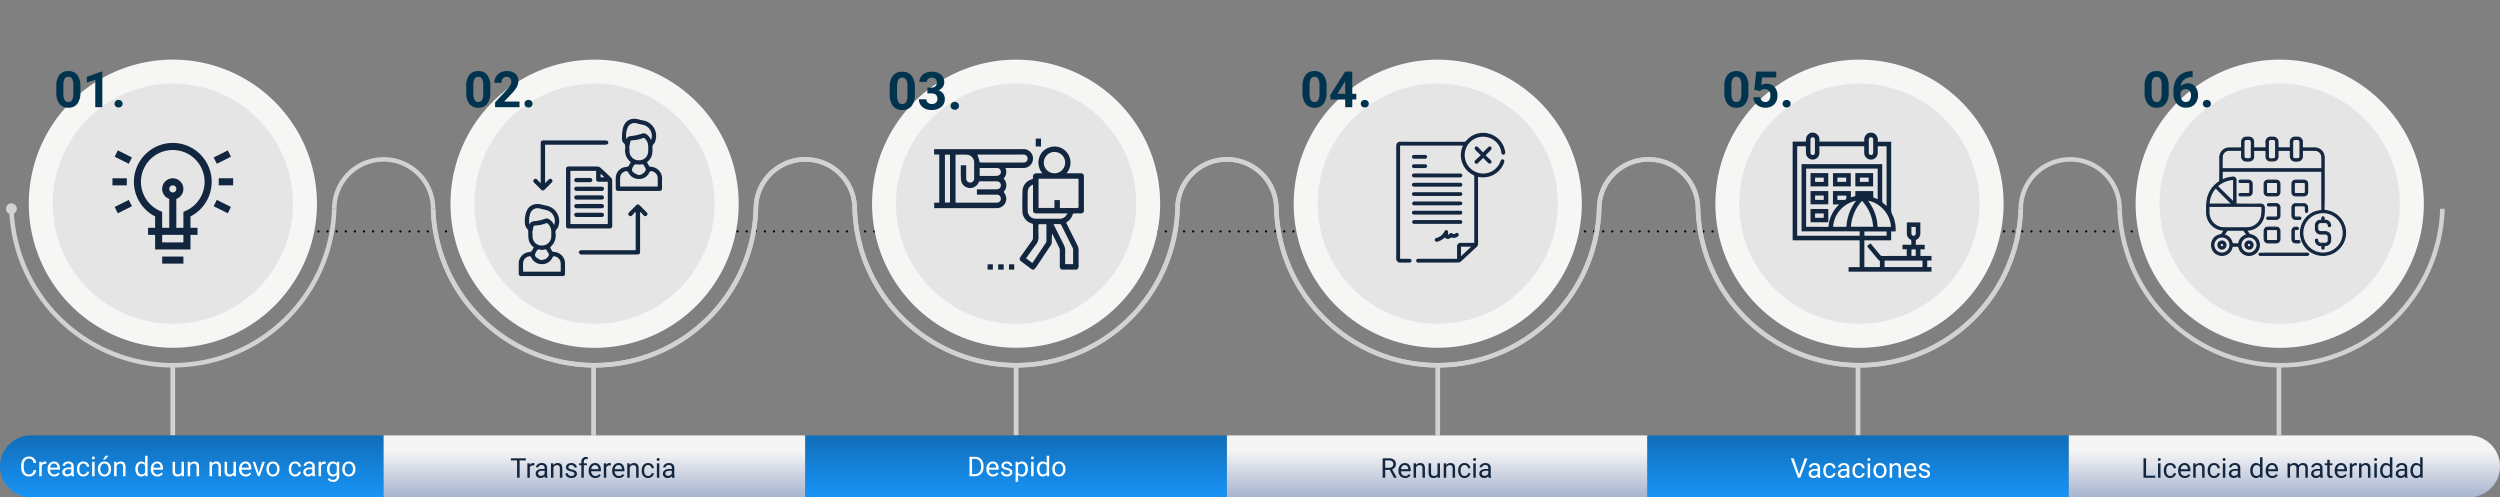 <svg xmlns="http://www.w3.org/2000/svg" xmlns:xlink="http://www.w3.org/1999/xlink" width="1097.456" height="218.312" viewBox="0 0 1097.456 218.312">
  <rect x="0" y="0" width="1097.456" height="218.312" fill="#808080" stroke="none"/>
  <defs>
    <linearGradient id="linear-gradient" x1="0.5" x2="0.5" y2="1" gradientUnits="objectBoundingBox">
      <stop offset="0" stop-color="#116eb9"/>
      <stop offset="1" stop-color="#1894f6"/>
    </linearGradient>
    <linearGradient id="linear-gradient-2" x1="0.5" x2="0.5" y2="1" gradientUnits="objectBoundingBox">
      <stop offset="0" stop-color="#f5f5f5"/>
      <stop offset="0.25" stop-color="#f5f5f5"/>
      <stop offset="1" stop-color="#a7b3cf"/>
    </linearGradient>
  </defs>
  <g id="Grupo_156381" data-name="Grupo 156381" transform="translate(-251.272 -844.744)">
    <path id="Trazado_196737" data-name="Trazado 196737" d="M0,0H808.751" transform="translate(383.055 946.327)" fill="none" stroke="#000" stroke-linecap="round" stroke-width="1" stroke-dasharray="0 4"/>
    <path id="Trazado_196738" data-name="Trazado 196738" d="M0,0H31.664V2.054H0Z" transform="translate(510.806 1035.885) rotate(-90)" fill="#d2d2d2"/>
    <path id="Trazado_196739" data-name="Trazado 196739" d="M0,0H31.664V2.054H0Z" transform="translate(881.393 1035.885) rotate(-90)" fill="#d2d2d2"/>
    <path id="Trazado_195627" data-name="Trazado 195627" d="M178.471-249.311a69.9,69.9,0,0,1-69.856,67.681A69.9,69.9,0,0,1,38.76-249.311h-2a71.9,71.9,0,0,0,71.855,69.681,71.9,71.9,0,0,0,71.856-69.681Z" transform="translate(218.53 1185.713)" fill="#d2d2d2"/>
    <path id="Trazado_195628" data-name="Trazado 195628" d="M314.707-249.311a69.9,69.9,0,0,1-69.855,67.681A69.9,69.9,0,0,1,175-249.311h-2a71.9,71.9,0,0,0,71.855,69.681,71.9,71.9,0,0,0,71.855-69.681Z" transform="translate(267.384 1185.713)" fill="#d2d2d2"/>
    <path id="Trazado_195629" data-name="Trazado 195629" d="M450.946-249.311a69.9,69.9,0,0,1-69.855,67.681,69.9,69.9,0,0,1-69.856-67.681h-2a71.9,71.9,0,0,0,71.856,69.681,71.9,71.9,0,0,0,71.855-69.681Z" transform="translate(316.237 1185.713)" fill="#d2d2d2"/>
    <path id="Trazado_195630" data-name="Trazado 195630" d="M587.184-249.311a69.9,69.9,0,0,1-69.856,67.681,69.9,69.9,0,0,1-69.855-67.681h-2a71.9,71.9,0,0,0,71.855,69.681,71.9,71.9,0,0,0,71.855-69.681Z" transform="translate(365.092 1185.713)" fill="#d2d2d2"/>
    <path id="Trazado_195631" data-name="Trazado 195631" d="M723.421-249.311a69.9,69.9,0,0,1-69.855,67.681,69.9,69.9,0,0,1-69.856-67.681h-2a71.9,71.9,0,0,0,71.856,69.681,71.9,71.9,0,0,0,71.855-69.681Z" transform="translate(413.945 1185.713)" fill="#d2d2d2"/>
    <path id="Trazado_195632" data-name="Trazado 195632" d="M143.065-243.324a20.69,20.69,0,0,1,20.69-20.69,20.691,20.691,0,0,1,20.691,20.69h1.992a22.682,22.682,0,0,0-22.683-22.682,22.682,22.682,0,0,0-22.683,22.682Z" transform="translate(255.936 1179.727)" fill="#d2d2d2"/>
    <path id="Trazado_195633" data-name="Trazado 195633" d="M279.3-243.324a20.691,20.691,0,0,1,20.691-20.69,20.69,20.69,0,0,1,20.69,20.69h1.993a22.682,22.682,0,0,0-22.683-22.682,22.682,22.682,0,0,0-22.683,22.682Z" transform="translate(304.789 1179.727)" fill="#d2d2d2"/>
    <path id="Trazado_195634" data-name="Trazado 195634" d="M415.54-243.324a20.69,20.69,0,0,1,20.69-20.69,20.691,20.691,0,0,1,20.691,20.69h1.992a22.682,22.682,0,0,0-22.683-22.682,22.682,22.682,0,0,0-22.683,22.682Z" transform="translate(353.644 1179.727)" fill="#d2d2d2"/>
    <path id="Trazado_195635" data-name="Trazado 195635" d="M551.777-243.324a20.691,20.691,0,0,1,20.691-20.69,20.69,20.69,0,0,1,20.69,20.69h1.993a22.682,22.682,0,0,0-22.683-22.682,22.682,22.682,0,0,0-22.683,22.682Z" transform="translate(402.497 1179.727)" fill="#d2d2d2"/>
    <path id="Trazado_195636" data-name="Trazado 195636" d="M314.71-249.311a69.9,69.9,0,0,1-69.856,67.681A69.9,69.9,0,0,1,175-249.311h-2a71.9,71.9,0,0,0,71.855,69.681,71.9,71.9,0,0,0,71.856-69.681Z" transform="translate(267.385 1185.713)" fill="#d2d2d2"/>
    <path id="Trazado_195637" data-name="Trazado 195637" d="M450.947-249.311a69.9,69.9,0,0,1-69.855,67.681,69.9,69.9,0,0,1-69.856-67.681h-2a71.9,71.9,0,0,0,71.856,69.681,71.9,71.9,0,0,0,71.855-69.681Z" transform="translate(316.238 1185.713)" fill="#d2d2d2"/>
    <path id="Trazado_195638" data-name="Trazado 195638" d="M587.185-249.311a69.9,69.9,0,0,1-69.856,67.681,69.9,69.9,0,0,1-69.855-67.681h-2a71.9,71.9,0,0,0,71.855,69.681,71.9,71.9,0,0,0,71.856-69.681Z" transform="translate(365.092 1185.713)" fill="#d2d2d2"/>
    <path id="Trazado_195639" data-name="Trazado 195639" d="M723.422-249.311a69.9,69.9,0,0,1-69.855,67.681,69.9,69.9,0,0,1-69.856-67.681h-2a71.9,71.9,0,0,0,71.856,69.681,71.9,71.9,0,0,0,71.855-69.681Z" transform="translate(413.945 1185.713)" fill="#d2d2d2"/>
    <path id="Trazado_195640" data-name="Trazado 195640" d="M859.66-249.311A69.9,69.9,0,0,1,789.8-181.63a69.9,69.9,0,0,1-69.855-67.681h-2A71.9,71.9,0,0,0,789.8-179.63a71.9,71.9,0,0,0,71.856-69.681Z" transform="translate(462.799 1185.713)" fill="#d2d2d2"/>
    <path id="Trazado_195641" data-name="Trazado 195641" d="M279.3-243.324a20.69,20.69,0,0,1,20.69-20.69,20.69,20.69,0,0,1,20.69,20.69h1.993a22.682,22.682,0,0,0-22.683-22.682,22.682,22.682,0,0,0-22.683,22.682Z" transform="translate(304.79 1179.727)" fill="#d2d2d2"/>
    <path id="Trazado_195642" data-name="Trazado 195642" d="M415.541-243.324a20.691,20.691,0,0,1,20.691-20.69,20.69,20.69,0,0,1,20.69,20.69h1.992a22.682,22.682,0,0,0-22.682-22.682,22.682,22.682,0,0,0-22.683,22.682Z" transform="translate(353.644 1179.727)" fill="#d2d2d2"/>
    <path id="Trazado_195643" data-name="Trazado 195643" d="M551.779-243.324a20.69,20.69,0,0,1,20.69-20.69,20.691,20.691,0,0,1,20.691,20.69h1.992a22.682,22.682,0,0,0-22.683-22.682,22.682,22.682,0,0,0-22.683,22.682Z" transform="translate(402.497 1179.727)" fill="#d2d2d2"/>
    <path id="Trazado_195644" data-name="Trazado 195644" d="M688.016-243.324a20.691,20.691,0,0,1,20.691-20.69,20.69,20.69,0,0,1,20.69,20.69h1.992a22.681,22.681,0,0,0-22.682-22.682,22.682,22.682,0,0,0-22.683,22.682Z" transform="translate(451.351 1179.727)" fill="#d2d2d2"/>
    <path id="Trazado_196740" data-name="Trazado 196740" d="M0,0H31.664V2.054H0Z" transform="translate(326.097 1035.885) rotate(-90)" fill="#d2d2d2"/>
    <path id="Trazado_196741" data-name="Trazado 196741" d="M0,0H31.664V2.054H0Z" transform="translate(696.301 1035.885) rotate(-90)" fill="#d2d2d2"/>
    <path id="Trazado_196742" data-name="Trazado 196742" d="M2.387,0A2.387,2.387,0,1,1,0,2.387,2.387,2.387,0,0,1,2.387,0Z" transform="translate(253.887 934.017)" fill="#d2d2d2"/>
    <path id="Trazado_196743" data-name="Trazado 196743" d="M2.387,0A2.387,2.387,0,1,1,0,2.387,2.387,2.387,0,0,1,2.387,0Z" transform="translate(1124.9 934.017)" fill="#d2d2d2"/>
    <path id="Trazado_196748" data-name="Trazado 196748" d="M63.235,0A63.235,63.235,0,1,1,0,63.235,63.235,63.235,0,0,1,63.235,0Z" transform="matrix(0.162, -0.987, 0.987, 0.162, 254.504, 986.33)" fill="#f6f6f4"/>
    <path id="Trazado_196749" data-name="Trazado 196749" d="M52.724,0A52.724,52.724,0,1,1,0,52.724,52.724,52.724,0,0,1,52.724,0Z" transform="translate(252.583 934.172) rotate(-45)" fill="#e5e5e5"/>
    <g id="Grupo_155274" data-name="Grupo 155274" transform="translate(300.635 907.49)">
      <path id="Trazado_195645" data-name="Trazado 195645" d="M110.43-265.41l-6.209,3.1-1.388-2.777,6.209-3.1Z" transform="translate(-58.411 271.454)" fill="#12263f"/>
      <path id="Trazado_195646" data-name="Trazado 195646" d="M109.042-246.31l-6.209-3.1,1.388-2.777,6.207,3.1Z" transform="translate(-58.411 277.19)" fill="#12263f"/>
      <path id="Trazado_195647" data-name="Trazado 195647" d="M104.486-259.167H110.8v3.1h-6.312Z" transform="translate(-57.818 274.689)" fill="#12263f"/>
      <path id="Trazado_195648" data-name="Trazado 195648" d="M72.232-268.186l6.207,3.1-1.388,2.776-6.207-3.1Z" transform="translate(-69.882 271.455)" fill="#12263f"/>
      <path id="Trazado_195649" data-name="Trazado 195649" d="M72.231-246.311l-1.388-2.777,6.209-3.1,1.388,2.777Z" transform="translate(-69.882 277.19)" fill="#12263f"/>
      <path id="Trazado_195650" data-name="Trazado 195650" d="M70.136-259.167h6.312v3.1H70.136Z" transform="translate(-70.136 274.689)" fill="#12263f"/>
      <path id="Trazado_195651" data-name="Trazado 195651" d="M86.206-233.881h9.313v3.1H86.206Z" transform="translate(-64.373 283.756)" fill="#12263f"/>
      <path id="Trazado_195652" data-name="Trazado 195652" d="M111.214-253.519A17.094,17.094,0,0,0,94.14-270.592a17.093,17.093,0,0,0-17.073,17.073,17.079,17.079,0,0,0,9.313,15.186v4.991h-3.1v3.1h3.1v6.415H101.9v-6.415h3.1v-3.1h-3.1v-4.991A17.081,17.081,0,0,0,111.214-253.519ZM98.8-226.925H89.483v-3.311H98.8Zm-6.209-23.489a1.554,1.554,0,0,1,1.553-1.551,1.553,1.553,0,0,1,1.552,1.551,1.554,1.554,0,0,1-1.552,1.553A1.555,1.555,0,0,1,92.588-250.414Zm3.1,17.073v-12.684a4.665,4.665,0,0,0,3.1-4.39,4.661,4.661,0,0,0-4.656-4.656,4.662,4.662,0,0,0-4.657,4.656,4.666,4.666,0,0,0,3.1,4.39v12.684h-3.1v-6.986l-.928-.408a13.981,13.981,0,0,1-8.384-12.784A13.985,13.985,0,0,1,94.14-267.488a13.986,13.986,0,0,1,13.969,13.969,13.983,13.983,0,0,1-8.384,12.784l-.929.408v6.986Z" transform="translate(-67.651 270.592)" fill="#12263f"/>
    </g>
    <path id="Trazado_196750" data-name="Trazado 196750" d="M11.591-6.467A7.923,7.923,0,0,1,10.248-1.5,4.687,4.687,0,0,1,6.316.215a4.72,4.72,0,0,1-3.91-1.687A7.691,7.691,0,0,1,1.021-6.306V-9.185a7.819,7.819,0,0,1,1.359-4.974,4.722,4.722,0,0,1,3.916-1.7,4.726,4.726,0,0,1,3.91,1.681,7.668,7.668,0,0,1,1.386,4.829Zm-3.1-3.165a5.727,5.727,0,0,0-.532-2.833,1.8,1.8,0,0,0-1.66-.887,1.765,1.765,0,0,0-1.617.844,5.36,5.36,0,0,0-.553,2.64v3.806a6.012,6.012,0,0,0,.521,2.844,1.773,1.773,0,0,0,1.67.93A1.743,1.743,0,0,0,7.96-3.181a5.868,5.868,0,0,0,.526-2.731ZM21.227,0h-3.1V-11.983l-3.706,1.144v-2.5l6.478-2.32h.333ZM26.6-1.525a1.563,1.563,0,0,1,.5-1.2,1.772,1.772,0,0,1,1.251-.462,1.787,1.787,0,0,1,1.262.462,1.563,1.563,0,0,1,.5,1.2,1.542,1.542,0,0,1-.494,1.187,1.794,1.794,0,0,1-1.268.457,1.78,1.78,0,0,1-1.257-.457A1.542,1.542,0,0,1,26.6-1.525Z" transform="translate(274.971 891.807)" fill="#00334e"/>
    <path id="Trazado_196762" data-name="Trazado 196762" d="M63.235,0A63.235,63.235,0,1,1,0,63.235,63.235,63.235,0,0,1,63.235,0Z" transform="matrix(0.163, -0.987, 0.987, 0.163, 439.565, 986.288)" fill="#f6f6f4"/>
    <path id="Trazado_196763" data-name="Trazado 196763" d="M52.724,0A52.724,52.724,0,1,1,0,52.724,52.724,52.724,0,0,1,52.724,0Z" transform="translate(448.654 973.119) rotate(-76.489)" fill="#e5e5e5"/>
    <path id="Trazado_196751" data-name="Trazado 196751" d="M11.591-6.467A7.923,7.923,0,0,1,10.248-1.5,4.687,4.687,0,0,1,6.316.215a4.72,4.72,0,0,1-3.91-1.687A7.691,7.691,0,0,1,1.021-6.306V-9.185a7.819,7.819,0,0,1,1.359-4.974,4.722,4.722,0,0,1,3.916-1.7,4.726,4.726,0,0,1,3.91,1.681,7.668,7.668,0,0,1,1.386,4.829Zm-3.1-3.165a5.727,5.727,0,0,0-.532-2.833,1.8,1.8,0,0,0-1.66-.887,1.765,1.765,0,0,0-1.617.844,5.36,5.36,0,0,0-.553,2.64v3.806a6.012,6.012,0,0,0,.521,2.844,1.773,1.773,0,0,0,1.67.93A1.743,1.743,0,0,0,7.96-3.181a5.868,5.868,0,0,0,.526-2.731ZM24.406,0H13.686V-2.127l5.06-5.393a12.482,12.482,0,0,0,1.542-1.987,3.193,3.193,0,0,0,.5-1.611,2.389,2.389,0,0,0-.526-1.638,1.9,1.9,0,0,0-1.5-.6,2.049,2.049,0,0,0-1.66.725,2.872,2.872,0,0,0-.607,1.907H13.374a5.128,5.128,0,0,1,.682-2.61,4.808,4.808,0,0,1,1.928-1.853,5.861,5.861,0,0,1,2.825-.671,5.549,5.549,0,0,1,3.754,1.16A4.1,4.1,0,0,1,23.9-11.419a5.259,5.259,0,0,1-.6,2.363,13.133,13.133,0,0,1-2.062,2.8L17.682-2.5h6.725ZM26.6-1.525a1.563,1.563,0,0,1,.5-1.2,1.772,1.772,0,0,1,1.251-.462,1.787,1.787,0,0,1,1.262.462,1.563,1.563,0,0,1,.5,1.2,1.542,1.542,0,0,1-.494,1.187,1.794,1.794,0,0,1-1.268.457,1.78,1.78,0,0,1-1.257-.457A1.542,1.542,0,0,1,26.6-1.525Z" transform="translate(454.922 891.807)" fill="#00334e"/>
    <g id="Grupo_155309" data-name="Grupo 155309" transform="translate(478.976 896.892)">
      <path id="Trazado_195678" data-name="Trazado 195678" d="M-487.559,533.241a5.734,5.734,0,0,1-2.307-3.594,19.683,19.683,0,0,1-.124-3.133,2.106,2.106,0,0,0-.609-1.555,4.293,4.293,0,0,1-.881-2.267,11.564,11.564,0,0,1,.773-5.394c.92-2.421,3.513-3.585,6.313-2.9.81.2,1.622.4,2.441.557a6.9,6.9,0,0,1,5.2,8.88,2.635,2.635,0,0,1-.589,1.178,2.376,2.376,0,0,0-.666,2.2,6.79,6.79,0,0,1-.792,4.1c-.45.695-1.029,1.306-1.608,2.028.272.475.566,1.054.928,1.587a.927.927,0,0,0,.626.318,5.059,5.059,0,0,1,4.987,5.362c0,1.363.01,2.725,0,4.088-.009.853-.28,1.13-1.14,1.132q-9,.012-18,0c-.874,0-1.17-.318-1.176-1.2q-.016-2.083,0-4.167a5,5,0,0,1,4.527-5.143,1.641,1.641,0,0,0,1.524-1.048C-488,533.944-487.785,533.639-487.559,533.241Zm11.8,10.667c0-1.257.025-2.457-.006-3.655a3.17,3.17,0,0,0-2.725-3.084.684.684,0,0,0-.849.453,4.944,4.944,0,0,1-4.695,2.978,4.936,4.936,0,0,1-4.679-3,.677.677,0,0,0-.859-.425,3.093,3.093,0,0,0-2.663,2.631c-.131,1.341-.028,2.705-.028,4.1Zm-12.527-16.978.168.033c0,.5-.014,1,0,1.492a3.968,3.968,0,0,0,4.17,3.962,4.021,4.021,0,0,0,4.048-4.028c.012-.759.025-1.519,0-2.277a5.026,5.026,0,0,0-1.54-3.313.839.839,0,0,0-.739-.167,14.664,14.664,0,0,1-4.888,1.013.813.813,0,0,0-.623.423C-487.929,525.01-488.091,525.974-488.281,526.931Zm9.6-3.468a4.927,4.927,0,0,0-3.473-6.615q-1.289-.305-2.576-.612a3.413,3.413,0,0,0-4.547,2.735,8.585,8.585,0,0,0-.167,4.212c.468-1.26,1.424-1.391,2.587-1.5a20.11,20.11,0,0,0,4.234-.985,1.861,1.861,0,0,1,1.548.047A5.471,5.471,0,0,1-478.685,523.463Zm-5.487,15.455.1-.211a3.546,3.546,0,0,0,.47,0,3.311,3.311,0,0,0,2.531-1.765c.476-.831-.33-1.27-.539-1.89-.008-.024-.03-.044-.038-.068a1.042,1.042,0,0,0-1.5-.73,2.447,2.447,0,0,1-1.4.022c-1.158-.376-1.66.188-2.12,1.137-.535,1.1-.567,1.665.4,2.418A12.579,12.579,0,0,0-484.172,538.918Z" transform="translate(494.198 -476.796)" fill="#12263f"/>
      <path id="Trazado_195679" data-name="Trazado 195679" d="M-216.874,295.448a6.424,6.424,0,0,1-2.481-5.914c.048-.933.162-1.854-.782-2.591a2.379,2.379,0,0,1-.61-1.712,21.219,21.219,0,0,1,.351-4.434c.8-3.558,3.561-5.074,7.077-4.072.624.178,1.263.315,1.9.43a6.905,6.905,0,0,1,5.26,9.14,2.443,2.443,0,0,1-.556,1.022,2.228,2.228,0,0,0-.651,1.978,14.955,14.955,0,0,1-.142,2.658,5.741,5.741,0,0,1-2.293,3.51c.339.591.635,1.172,1,1.705a.911.911,0,0,0,.643.315,5.187,5.187,0,0,1,5.007,5.609c-.07,1.254-.005,2.515-.016,3.773-.008.882-.353,1.23-1.249,1.231q-8.923.008-17.845,0c-.916,0-1.218-.314-1.224-1.233-.009-1.467-.027-2.935,0-4.4a4.9,4.9,0,0,1,4.578-4.9,1.439,1.439,0,0,0,1.36-.922C-217.351,296.244-217.112,295.871-216.874,295.448Zm11.8,10.716c0-1.39.081-2.727-.023-4.049a3.078,3.078,0,0,0-2.374-2.636.947.947,0,0,0-1.3.565,4.82,4.82,0,0,1-4.492,2.79,4.985,4.985,0,0,1-4.558-2.579c-.571-.939-.888-1.062-1.912-.59a2.781,2.781,0,0,0-1.784,2.236c-.126,1.4-.031,2.811-.031,4.264Zm-12.554-17.015.171.034c0,.549-.023,1.1,0,1.648a4.02,4.02,0,0,0,4.179,3.811,3.94,3.94,0,0,0,4.025-3.856c.028-.836.036-1.675.005-2.511a4.785,4.785,0,0,0-1.514-3.243.837.837,0,0,0-.73-.176,13.789,13.789,0,0,1-4.806,1c-.436.016-.693.16-.781.584Q-217.355,287.794-217.63,289.148Zm9.637-3.389a5,5,0,0,0-3.68-6.731c-.817-.153-1.625-.359-2.431-.561a3.355,3.355,0,0,0-3.941,1.341,8.671,8.671,0,0,0-.727,5.629c.434-1.426,1.538-1.351,2.655-1.5a24.463,24.463,0,0,0,4.16-1,1.886,1.886,0,0,1,1.561.042A5.383,5.383,0,0,1-207.993,285.759Zm-5.443,15.383a3.745,3.745,0,0,0,3.045-2.026,1.083,1.083,0,0,0,.036-.793,12.462,12.462,0,0,0-.973-1.7.757.757,0,0,0-.566-.229,8.475,8.475,0,0,1-2.02.073c-1.131-.278-1.6.237-2.044,1.143-.588,1.2-.6,1.708.472,2.518A11.792,11.792,0,0,0-213.436,301.142Z" transform="translate(266.085 -276.422)" fill="#12263f"/>
      <path id="Trazado_195680" data-name="Trazado 195680" d="M-362.154,422.929q0-6.016,0-12.032c0-1.242.242-1.492,1.45-1.493,4.089,0,8.179-.022,12.267.023a2.414,2.414,0,0,1,1.442.587c1.567,1.391,3.088,2.837,4.582,4.307a1.8,1.8,0,0,1,.512,1.144c.031,6.632.024,13.264.02,19.9,0,.919-.313,1.249-1.215,1.25q-8.925.012-17.851,0c-.9,0-1.206-.332-1.207-1.259Q-362.16,429.142-362.154,422.929Zm1.914,11.757h16.418V416.11c-1.307,0-2.56,0-3.812,0-1.019-.005-1.292-.28-1.3-1.311-.008-1.144,0-2.289,0-3.449H-360.24Zm13.259-22.1v1.57h1.7Z" transform="translate(382.93 -388.477)" fill="#12263f"/>
      <path id="Trazado_195681" data-name="Trazado 195681" d="M-448.345,338.651v16.823c.576-.57,1.035-1.012,1.481-1.467s.956-.6,1.447-.128.347,1-.093,1.447q-1.519,1.538-3.059,3.056a.963.963,0,0,1-1.515-.021c-1.021-1.017-2.036-2.04-3.057-3.058a.917.917,0,0,1-.113-1.391.911.911,0,0,1,1.446.065c.452.457.879.938,1.317,1.409l.214-.116v-.823q0-8.06,0-16.121c0-1.348.214-1.566,1.531-1.566h26.579c1.122,0,1.588.285,1.57.954s-.485.937-1.613.937h-26.134Z" transform="translate(459.925 -327.267)" fill="#12263f"/>
      <path id="Trazado_195682" data-name="Trazado 195682" d="M-301.965,518.683c-.432.487-.853.984-1.3,1.458a.905.905,0,0,1-1.442.07.906.906,0,0,1,.106-1.389c1.012-1.027,2.034-2.044,3.055-3.062a.962.962,0,0,1,1.515-.023c1.046,1.03,2.077,2.075,3.111,3.117a.9.9,0,0,1,.052,1.388.9.9,0,0,1-1.389-.076c-.453-.464-.872-.961-1.305-1.443l-.215.111c-.012.271-.034.542-.034.812q0,8.063,0,16.125c0,1.383-.206,1.586-1.591,1.586h-23.834c-.236,0-.534.084-.695-.027-.33-.229-.767-.536-.817-.863-.041-.274.357-.686.656-.913.191-.145.554-.083.84-.083q11.249-.005,22.5,0h1v-16.6Z" transform="translate(353.096 -477.784)" fill="#12263f"/>
      <path id="Trazado_195683" data-name="Trazado 195683" d="M-332.727,491.8c-1.757,0-3.513,0-5.27,0-.861,0-1.268-.313-1.269-.94s.413-.945,1.264-.946q5.27-.005,10.54,0c.855,0,1.266.315,1.268.94s-.415.942-1.263.944C-329.214,491.8-330.971,491.8-332.727,491.8Z" transform="translate(363.642 -456.319)" fill="#12263f"/>
      <path id="Trazado_195684" data-name="Trazado 195684" d="M-332.783,467.635q-2.674,0-5.348,0c-.58,0-1.043-.191-1.14-.835s.34-1.045,1.137-1.048c2.543-.009,5.086,0,7.628,0,1.075,0,2.15.006,3.224,0,.613,0,1.037.248,1.063.892.029.7-.437.985-1.06.992-1.835.019-3.67.007-5.505.007Z" transform="translate(363.657 -435.96)" fill="#12263f"/>
      <path id="Trazado_195685" data-name="Trazado 195685" d="M-332.757,515.949c-1.757,0-3.513-.008-5.27,0-.654,0-1.159-.157-1.2-.913-.036-.628.4-.974,1.236-.976q5.309-.012,10.618-.006c.637,0,1.162.18,1.2.934.036.642-.371.949-1.238.952-1.783.005-3.566,0-5.349,0Z" transform="translate(363.613 -476.67)" fill="#12263f"/>
      <path id="Trazado_195686" data-name="Trazado 195686" d="M-332.7,540.334c-1.756,0-3.511.005-5.267,0-.874,0-1.264-.3-1.267-.933s.386-.938,1.262-.94q5.307-.012,10.614,0c.795,0,1.208.332,1.188.937-.024.763-.54.942-1.184.942Z" transform="translate(363.618 -497.226)" fill="#12263f"/>
      <path id="Trazado_195687" data-name="Trazado 195687" d="M-335.282,441.377c.941,0,1.881,0,2.822,0,.63,0,1.079.229,1.124.92.039.607-.374.957-1.157.961-1.881.01-3.763,0-5.644,0-.614,0-1.093-.2-1.121-.914-.025-.619.368-.95,1.154-.962.941-.014,1.882,0,2.822,0Z" transform="translate(363.637 -415.418)" fill="#12263f"/>
    </g>
    <path id="Trazado_196764" data-name="Trazado 196764" d="M63.235,0A63.235,63.235,0,1,1,0,63.235,63.235,63.235,0,0,1,63.235,0Z" transform="translate(621.522 981.613) rotate(-77.04)" fill="#f6f6f4"/>
    <path id="Trazado_196765" data-name="Trazado 196765" d="M52.724,0A52.724,52.724,0,1,1,0,52.724,52.724,52.724,0,0,1,52.724,0Z" transform="translate(633.746 973.118) rotate(-76.489)" fill="#e5e5e5"/>
    <path id="Trazado_196752" data-name="Trazado 196752" d="M12.118-6.761a8.284,8.284,0,0,1-1.4,5.188A4.9,4.9,0,0,1,6.6.225,4.934,4.934,0,0,1,2.516-1.539,8.041,8.041,0,0,1,1.067-6.592V-9.6a8.175,8.175,0,0,1,1.421-5.2,4.937,4.937,0,0,1,4.094-1.774,4.941,4.941,0,0,1,4.088,1.758,8.016,8.016,0,0,1,1.449,5.048ZM8.872-10.07a5.988,5.988,0,0,0-.556-2.962,1.879,1.879,0,0,0-1.735-.927,1.845,1.845,0,0,0-1.69.882,5.6,5.6,0,0,0-.578,2.76v3.979a6.285,6.285,0,0,0,.545,2.973A1.854,1.854,0,0,0,6.6-2.392a1.823,1.823,0,0,0,1.718-.933,6.135,6.135,0,0,0,.55-2.855Zm8.737.457h1.729a2.437,2.437,0,0,0,1.831-.618,2.263,2.263,0,0,0,.6-1.64,2,2,0,0,0-.59-1.539,2.285,2.285,0,0,0-1.623-.55,2.4,2.4,0,0,0-1.561.511,1.634,1.634,0,0,0-.629,1.331H14.117a3.991,3.991,0,0,1,.691-2.3A4.6,4.6,0,0,1,16.739-16a6.447,6.447,0,0,1,2.735-.573,6.114,6.114,0,0,1,4.065,1.241,4.234,4.234,0,0,1,1.471,3.42,3.441,3.441,0,0,1-.685,2.066,4.451,4.451,0,0,1-1.8,1.449,4.063,4.063,0,0,1,2.061,1.482,4.021,4.021,0,0,1,.679,2.336,4.3,4.3,0,0,1-1.589,3.493A6.389,6.389,0,0,1,19.474.225a6.058,6.058,0,0,1-4-1.292,4.218,4.218,0,0,1-1.555-3.414H17.16a1.88,1.88,0,0,0,.691,1.5,2.545,2.545,0,0,0,1.7.584A2.557,2.557,0,0,0,21.366-3a2.113,2.113,0,0,0,.657-1.623q0-2.448-2.7-2.448H17.609Zm10.2,8.019a1.634,1.634,0,0,1,.522-1.258,1.853,1.853,0,0,1,1.308-.483,1.868,1.868,0,0,1,1.32.483,1.634,1.634,0,0,1,.522,1.258,1.612,1.612,0,0,1-.517,1.241,1.876,1.876,0,0,1-1.325.477,1.861,1.861,0,0,1-1.314-.477A1.612,1.612,0,0,1,27.807-1.595Z" transform="translate(640.763 892.806)" fill="#00334e"/>
    <g id="Grupo_155310" data-name="Grupo 155310" transform="translate(661.343 905.59)">
      <path id="Trazado_195688" data-name="Trazado 195688" d="M74.269,430.877l-4.656-3.5c-.943-.709-1.03-1.257-.342-2.223,1.688-2.37,3.388-4.731,5.059-7.113a1.875,1.875,0,0,0,.324-.989c.03-1.9.013-3.81.016-5.716,0-.308.006-.532-.4-.667a5.694,5.694,0,0,1-4.26-5.664c-.066-2.866-.041-5.737.034-8.6a5.621,5.621,0,0,1,3.977-5.136.778.778,0,0,0,.661-.937,1.371,1.371,0,0,1,1.29-1.7c.889-.087,1.792-.028,2.833-.028a7.145,7.145,0,0,1-1.306-7.206,6.782,6.782,0,0,1,2.946-3.529A7.057,7.057,0,0,1,89.07,378.9a7.153,7.153,0,0,1,.354,9.649c.222.017.4.043.575.044,1.8,0,3.6.025,5.4-.01a1.64,1.64,0,0,1,1.614.8v16.058a1.694,1.694,0,0,1-1.69.781c-.9-.05-1.8-.025-2.7,0-.167,0-.443.138-.476.263a6.105,6.105,0,0,1-2.95,3.738c.115.239.212.448.315.654,1.6,3.21,3.218,6.414,4.793,9.637a3.722,3.722,0,0,1,.361,1.528c.037,2.354,0,4.709.028,7.063a1.922,1.922,0,0,1-.768,1.772H87.244a1.6,1.6,0,0,1-.82-1.6q.034-3.467,0-6.934a2.493,2.493,0,0,0-.234-1.039c-.955-1.957-1.939-3.9-2.917-5.844-.068-.136-.16-.261-.241-.391a27.3,27.3,0,0,0-.1,3.409,3.009,3.009,0,0,1-.548,1.856c-2.157,3.187-4.275,6.4-6.425,9.593a7.478,7.478,0,0,1-.913.951Zm20.386-39.893H77.1V403.81h6.977v-3.448h2.389v3.465c.266.012.474.03.683.03,2.268,0,4.536-.017,6.8.014.564.008.722-.143.719-.714-.025-3.829-.013-7.658-.013-11.487Zm-15.252-7.1a4.689,4.689,0,1,0,4.731-4.661A4.753,4.753,0,0,0,79.4,383.885ZM74.668,393.6a3.328,3.328,0,0,0-2.314,3.176c-.037,2.74-.052,5.481,0,8.22a3.475,3.475,0,0,0,3.676,3.54c3.447.01,6.893,0,10.34.006a3.331,3.331,0,0,0,2.443-.947,11.4,11.4,0,0,0,1.02-1.384H76.318c-1.256,0-1.648-.389-1.649-1.643q0-5.106,0-10.211Zm2.4,17.366c0,1.847-.076,3.624.024,5.392a5.092,5.092,0,0,1-1.163,3.593c-1.486,1.925-2.848,3.946-4.3,5.974l2.741,2.053c.1-.117.155-.177.2-.245q2.9-4.344,5.794-8.7a1.374,1.374,0,0,0,.189-.716c.014-2.289.009-4.578.006-6.866,0-.163-.029-.326-.045-.489Zm6.612-.058c.172.372.263.585.366.792,1.3,2.6,2.56,5.213,3.911,7.782a6.651,6.651,0,0,1,.846,3.544c-.078,1.536-.018,3.079-.018,4.619v.837h3.447a2.006,2.006,0,0,0,.048-.288c0-2.053.006-4.107,0-6.16a1.287,1.287,0,0,0-.125-.551q-2.555-5.133-5.131-10.255c-.066-.131-.225-.3-.344-.305C85.72,410.9,84.763,410.908,83.679,410.908Z" transform="translate(-31.27 -373.377)" fill="#12263f"/>
      <path id="Trazado_195691" data-name="Trazado 195691" d="M-4.628,780.976v-2.312h2.441v2.313Z" transform="translate(32.724 -723.476)" fill="#12263f"/>
      <path id="Trazado_195692" data-name="Trazado 195692" d="M-40.56,780.943v-2.318h2.312v2.318Z" transform="translate(64.031 -723.443)" fill="#12263f"/>
      <path id="Trazado_195693" data-name="Trazado 195693" d="M32.3,780.953v-2.316h2.312v2.316Z" transform="translate(0.546 -723.453)" fill="#12263f"/>
      <path id="Trazado_195694" data-name="Trazado 195694" d="M-220.662,388.18h-2.246v-2.347c.216-.01.441-.031.665-.031q19.074,0,38.147,0a4.238,4.238,0,0,1,4.331,2.668,4.136,4.136,0,0,1-4.083,5.6c-2.333.028-4.667.006-7,.006h-.763a4.164,4.164,0,0,1-.819,4.649,4.2,4.2,0,0,1,.049,5.844,10.767,10.767,0,0,1,.871,1.541,4.108,4.108,0,0,1-3.911,5.574c-1.155.032-2.312.006-3.468.006h-24v-2.377h2.23Zm7.147,21.078c.239.012.447.03.655.031q8.572,0,17.145,0c.193,0,.386,0,.577-.016a1.671,1.671,0,0,0,1.51-1.566,1.739,1.739,0,0,0-1.907-1.912c-2.547-.012-5.094,0-7.641,0h-.96V403.44h.732q3.756,0,7.513,0a4.976,4.976,0,0,0,.957-.076,1.65,1.65,0,0,0,1.308-1.543c.064-1.155-.68-1.881-1.992-1.889-2.29-.014-4.581.008-6.871-.015a.82.82,0,0,0-.91.562,4.054,4.054,0,0,1-4.365,2.337,3.959,3.959,0,0,1-3.356-3.549c-.131-2.067-.069-4.146-.086-6.219,0-.054.057-.108.083-.155h2.294v.735c0,1.691-.008,3.382,0,5.073a1.751,1.751,0,0,0,1.708,1.8,1.763,1.763,0,0,0,1.773-1.806c.013-2.333.023-4.666,0-7a3.349,3.349,0,0,0-2.956-3.42c-1.712-.158-3.45-.034-5.213-.034Zm9.582-21.05a26.756,26.756,0,0,1,.868,2.784c.108.526.222.7.777.7,5.565-.022,11.131-.013,16.7-.013.685,0,1.371.019,2.055-.008a1.719,1.719,0,0,0,1.5-2.486,1.8,1.8,0,0,0-1.788-1q-9.825.012-19.651.005C-203.66,388.188-203.843,388.2-203.934,388.209Zm-12.01,21.049v-21.02h-2.234v21.02Zm13.02-11.694c2.6,0,5.136.031,7.674-.03a2.108,2.108,0,0,0,1.251-.657,1.531,1.531,0,0,0,.225-1.794,1.615,1.615,0,0,0-1.577-1q-3.591,0-7.182,0a3.124,3.124,0,0,0-.389.051Z" transform="translate(222.908 -381.18)" fill="#12263f"/>
      <path id="Trazado_195695" data-name="Trazado 195695" d="M123.649,353.357V349.9h2.315v3.453Z" transform="translate(-79.042 -349.904)" fill="#12263f"/>
    </g>
    <path id="Trazado_196766" data-name="Trazado 196766" d="M63.235,0A63.235,63.235,0,1,1,0,63.235,63.235,63.235,0,0,1,63.235,0Z" transform="translate(792.992 934.172) rotate(-45)" fill="#f6f6f4"/>
    <path id="Trazado_196767" data-name="Trazado 196767" d="M52.724,0A52.724,52.724,0,1,1,0,52.724,52.724,52.724,0,0,1,52.724,0Z" transform="translate(807.857 934.172) rotate(-45)" fill="#e5e5e5"/>
    <path id="Trazado_196753" data-name="Trazado 196753" d="M11.591-6.467A7.923,7.923,0,0,1,10.248-1.5,4.687,4.687,0,0,1,6.316.215a4.72,4.72,0,0,1-3.91-1.687A7.691,7.691,0,0,1,1.021-6.306V-9.185a7.819,7.819,0,0,1,1.359-4.974,4.722,4.722,0,0,1,3.916-1.7,4.726,4.726,0,0,1,3.91,1.681,7.668,7.668,0,0,1,1.386,4.829Zm-3.1-3.165a5.727,5.727,0,0,0-.532-2.833,1.8,1.8,0,0,0-1.66-.887,1.765,1.765,0,0,0-1.617.844,5.36,5.36,0,0,0-.553,2.64v3.806a6.012,6.012,0,0,0,.521,2.844,1.773,1.773,0,0,0,1.67.93A1.743,1.743,0,0,0,7.96-3.181a5.868,5.868,0,0,0,.526-2.731ZM22.87-5.887h1.772v2.5H22.87V0h-3.1V-3.384H13.353l-.14-1.955,6.521-10.3H22.87Zm-6.563,0h3.459v-5.521l-.2.354ZM26.6-1.525a1.563,1.563,0,0,1,.5-1.2,1.772,1.772,0,0,1,1.251-.462,1.787,1.787,0,0,1,1.262.462,1.563,1.563,0,0,1,.5,1.2,1.542,1.542,0,0,1-.494,1.187,1.794,1.794,0,0,1-1.268.457,1.78,1.78,0,0,1-1.257-.457A1.542,1.542,0,0,1,26.6-1.525Z" transform="translate(822.022 891.807)" fill="#00334e"/>
    <g id="Grupo_155311" data-name="Grupo 155311" transform="translate(864.188 903.078)">
      <path id="Trazado_195696" data-name="Trazado 195696" d="M-143.2-539.534a20.813,20.813,0,0,1,2.134.562,9.614,9.614,0,0,1,6.4,7.668c.146.761-.1,1.239-.636,1.326s-.9-.234-1-.855a7.873,7.873,0,0,0-5.422-6.584,8.053,8.053,0,0,0-10.44,5.7,8.077,8.077,0,0,0,6.468,9.895,8.052,8.052,0,0,0,8.939-5.089c.337-.9.657-1.16,1.2-.971.6.207.7.652.359,1.586a9.742,9.742,0,0,1-10.761,6.143c-.176-.032-.356-.041-.582-.066v.694q0,14.344.01,28.688a1.629,1.629,0,0,1-.569,1.308c-2.343,2.161-4.66,4.349-7.012,6.5a1.673,1.673,0,0,1-1.025.414c-5.837.025-11.673.018-17.51.017-.677,0-1.033-.275-1.037-.805a.782.782,0,0,1,.711-.847,3.194,3.194,0,0,1,.555-.011h16.665v-3.26c0-.686,0-1.371,0-2.057a1.522,1.522,0,0,1,1.682-1.687c1.925,0,3.851,0,5.86,0,0-.225,0-.42,0-.615q0-14.205,0-28.41a.67.67,0,0,0-.4-.734,9.726,9.726,0,0,1-4.759-12.425c.059-.149.109-.3.177-.49h-27.568v49.679h.524c1.167,0,2.335,0,3.5,0,.616,0,.967.3.975.817s-.341.841-.946.843c-1.353.006-2.705.009-4.058,0a1.655,1.655,0,0,1-1.7-1.674c0-.111,0-.222,0-.333q0-24.491,0-48.981a3.121,3.121,0,0,1,.085-.878,1.687,1.687,0,0,1,1.807-1.169q13.841,0,27.682.008a1.41,1.41,0,0,0,1.218-.54,9.414,9.414,0,0,1,5.89-3.257,1,1,0,0,0,.242-.107Zm-6.334,49.957h-4.495v4.182Z" transform="translate(182.462 539.534)" fill="#12263f"/>
      <path id="Trazado_195697" data-name="Trazado 195697" d="M-109.348-379.508h9.667c.148,0,.3-.006.444,0a.893.893,0,0,1,.936.833.9.9,0,0,1-.958.867c-.129.007-.259,0-.389,0h-19.445c-.917,0-1.3-.245-1.31-.836-.012-.615.378-.87,1.332-.87Z" transform="translate(127.317 397.338)" fill="#12263f"/>
      <path id="Trazado_195698" data-name="Trazado 195698" d="M-109.346-232.773h9.667c.148,0,.3-.006.444,0a.891.891,0,0,1,.934.834.892.892,0,0,1-.9.865c-.147.012-.3,0-.444,0h-19.445c-.913,0-1.3-.248-1.308-.84-.01-.611.382-.866,1.334-.866Z" transform="translate(127.316 266.949)" fill="#12263f"/>
      <path id="Trazado_195699" data-name="Trazado 195699" d="M-109.375-304.28q-5.028,0-10.055,0c-.611,0-.969-.308-.978-.816-.009-.528.358-.838,1-.846.13,0,.259,0,.389,0h13.889c1.963,0,3.926,0,5.889,0a.85.85,0,0,1,.935.813c.01.493-.374.834-.959.848-.13,0-.259,0-.389,0Z" transform="translate(127.321 331.968)" fill="#12263f"/>
      <path id="Trazado_195700" data-name="Trazado 195700" d="M-109.064-194.48q-4.917,0-9.833,0c-.221,0-.521.049-.645-.07-.229-.22-.5-.56-.481-.827s.36-.535.612-.737c.117-.094.357-.041.542-.041q9.833,0,19.666,0c.13,0,.26-.007.389,0a.871.871,0,0,1,.85.856.832.832,0,0,1-.878.811c-1.7.013-3.407.006-5.111.007Z" transform="translate(126.98 234.423)" fill="#12263f"/>
      <path id="Trazado_195701" data-name="Trazado 195701" d="M-109.365-341.13h-9.556c-.13,0-.259,0-.389,0-.746-.013-1.119-.308-1.1-.869.018-.533.394-.818,1.1-.818q4.333,0,8.666,0h11.055a2.646,2.646,0,0,1,.554.019.805.805,0,0,1,.716.855.777.777,0,0,1-.77.8c-.2.018-.407.018-.61.018Z" transform="translate(127.323 364.737)" fill="#12263f"/>
      <path id="Trazado_195702" data-name="Trazado 195702" d="M-109.042-267.745q-4.917,0-9.833,0c-.236,0-.55.022-.688-.111a1.251,1.251,0,0,1-.454-.834c.032-.26.381-.517.645-.7.142-.1.4-.041.6-.041q9.75,0,19.5,0c.891,0,1.311.269,1.314.834s-.429.854-1.3.854Z" transform="translate(126.977 299.537)" fill="#12263f"/>
      <path id="Trazado_195703" data-name="Trazado 195703" d="M129.824-483.279c.87-.848,1.617-1.588,2.378-2.313a.823.823,0,0,1,1.456.366,1.2,1.2,0,0,1-.3.831c-.562.638-1.183,1.225-1.78,1.833-.139.142-.272.29-.514.55.772.727,1.544,1.419,2.267,2.158a1.119,1.119,0,0,1,.324.817.972.972,0,0,1-.57.648,1.034,1.034,0,0,1-.836-.224c-.647-.579-1.235-1.225-1.848-1.843-.14-.142-.289-.275-.426-.405-.765.747-1.508,1.465-2.242,2.192a.844.844,0,0,1-1.187.184.814.814,0,0,1-.024-1.337c.752-.738,1.531-1.448,2.4-2.263-.866-.829-1.636-1.52-2.343-2.27a1.254,1.254,0,0,1-.327-.92.817.817,0,0,1,1.438-.321c.6.578,1.179,1.178,1.755,1.78A4.225,4.225,0,0,1,129.824-483.279Z" transform="translate(-91.803 491.869)" fill="#12263f"/>
      <path id="Trazado_195704" data-name="Trazado 195704" d="M-26.2-153.334a7.254,7.254,0,0,1-3.216,1.837.869.869,0,0,1-1.161-.534.847.847,0,0,1,.7-1.067,5.494,5.494,0,0,0,3.528-2.9.833.833,0,0,1,1.093-.5.857.857,0,0,1,.517,1.043c-.042.283-.039.572-.065,1.01.351-.266.579-.435.8-.609a.839.839,0,0,1,1.117-.041,1.063,1.063,0,0,0,1.418-.04.819.819,0,0,1,1.189.107.823.823,0,0,1-.172,1.223,2.738,2.738,0,0,1-2.55.542,1,1,0,0,0-.688.106A1.693,1.693,0,0,1-26.2-153.334Z" transform="translate(47.53 199.233)" fill="#12263f"/>
      <path id="Trazado_195705" data-name="Trazado 195705" d="M-117.108-451.031c-.8,0-1.59.007-2.386,0a.825.825,0,0,1-.915-.818.819.819,0,0,1,.895-.84q2.413-.013,4.827,0a.85.85,0,0,1,.928.819.857.857,0,0,1-.963.84C-115.517-451.026-116.312-451.031-117.108-451.031Z" transform="translate(127.321 462.371)" fill="#12263f"/>
      <path id="Trazado_195706" data-name="Trazado 195706" d="M-117.065-415.963c.777,0,1.553-.007,2.33,0,.6.007.976.337.978.823a.878.878,0,0,1-.969.848q-2.358.014-4.715,0c-.6,0-.959-.331-.964-.839s.342-.825.955-.833C-118.655-415.97-117.86-415.963-117.065-415.963Z" transform="translate(127.319 429.732)" fill="#12263f"/>
    </g>
    <path id="Trazado_196768" data-name="Trazado 196768" d="M63.235,0A63.235,63.235,0,1,1,0,63.235,63.235,63.235,0,0,1,63.235,0Z" transform="matrix(0.163, -0.987, 0.987, 0.163, 994.839, 986.288)" fill="#f6f6f4"/>
    <path id="Trazado_196769" data-name="Trazado 196769" d="M52.724,0A52.724,52.724,0,1,1,0,52.724,52.724,52.724,0,0,1,52.724,0Z" transform="translate(992.948 934.172) rotate(-45)" fill="#e5e5e5"/>
    <path id="Trazado_196754" data-name="Trazado 196754" d="M11.591-6.467A7.923,7.923,0,0,1,10.248-1.5,4.687,4.687,0,0,1,6.316.215a4.72,4.72,0,0,1-3.91-1.687A7.691,7.691,0,0,1,1.021-6.306V-9.185a7.819,7.819,0,0,1,1.359-4.974,4.722,4.722,0,0,1,3.916-1.7,4.726,4.726,0,0,1,3.91,1.681,7.668,7.668,0,0,1,1.386,4.829Zm-3.1-3.165a5.727,5.727,0,0,0-.532-2.833,1.8,1.8,0,0,0-1.66-.887,1.765,1.765,0,0,0-1.617.844,5.36,5.36,0,0,0-.553,2.64v3.806a6.012,6.012,0,0,0,.521,2.844,1.773,1.773,0,0,0,1.67.93A1.743,1.743,0,0,0,7.96-3.181a5.868,5.868,0,0,0,.526-2.731Zm5.661,1.941.9-7.949h8.766v2.589H17.6l-.387,3.362a4.922,4.922,0,0,1,2.353-.591,4.508,4.508,0,0,1,3.5,1.386,5.535,5.535,0,0,1,1.268,3.878A5.671,5.671,0,0,1,23.692-2.3,4.511,4.511,0,0,1,21.86-.446a5.718,5.718,0,0,1-2.814.661A6.072,6.072,0,0,1,16.414-.36,4.668,4.668,0,0,1,14.5-1.977a4.406,4.406,0,0,1-.747-2.374h3.072a2.3,2.3,0,0,0,.682,1.52,2.163,2.163,0,0,0,1.531.542,1.909,1.909,0,0,0,1.622-.757,3.508,3.508,0,0,0,.569-2.143,2.9,2.9,0,0,0-.655-2.041,2.4,2.4,0,0,0-1.858-.709,2.687,2.687,0,0,0-1.794.58l-.3.279ZM26.6-1.525a1.563,1.563,0,0,1,.5-1.2,1.772,1.772,0,0,1,1.251-.462,1.787,1.787,0,0,1,1.262.462,1.563,1.563,0,0,1,.5,1.2,1.542,1.542,0,0,1-.494,1.187,1.794,1.794,0,0,1-1.268.457,1.78,1.78,0,0,1-1.257-.457A1.542,1.542,0,0,1,26.6-1.525Z" transform="translate(1007.209 891.807)" fill="#00334e"/>
    <g id="Grupo_155312" data-name="Grupo 155312" transform="translate(1038.209 902.99)">
      <path id="Trazado_195707" data-name="Trazado 195707" d="M-214.587-1669.671h1.311a.9.9,0,0,0,.181.124,2.926,2.926,0,0,1,2.09,2.925c.005.287,0,.575,0,.854h19.669c0-.284,0-.537,0-.79a3.134,3.134,0,0,1,2.371-3.113h1.192a3.218,3.218,0,0,1,2.379,3.585,1.821,1.821,0,0,0,.063.374h5.833v.875c0,9.372.014,18.745-.016,28.117a6.2,6.2,0,0,0,.8,3.638,3.48,3.48,0,0,1,.314.768,14.908,14.908,0,0,1,.841,5.974h-1.963v3.931h-11.754v11.72h6.82v-2.676a6.128,6.128,0,0,1-.743-.577c-.364-.393-.692-.818-1.035-1.23l-3.883-4.664,1.529-1.265c1.449,1.738,2.853,3.409,4.238,5.1a1.1,1.1,0,0,0,.948.458c3.376-.018,6.751-.01,10.127-.01h.6v-2.938h-1.876v-1.983h3.89c0-.612.033-1.167-.017-1.714a.855.855,0,0,0-.364-.569,3.017,3.017,0,0,1-1.592-2.738q0-2.145,0-4.289c0-.17.026-.339.038-.49h5.9c0,1.575-.005,3.1,0,4.629a3.059,3.059,0,0,1-1.685,2.924.58.58,0,0,0-.293.375c-.031.608-.014,1.219-.014,1.9h3.9v1.97h-1.872v2.914h4.858v2.026h-1.892v2.86h1.892v2.026h-36.4v-2h4.858v-11.775H-222.76v-43.339h5.781a13.465,13.465,0,0,1,.182-1.705A3.163,3.163,0,0,1-214.587-1669.671Zm31.15,13.8v.74q0,7.686,0,15.372c0,.231-.023.547.109.677.556.55,1.166,1.045,1.8,1.6v-26.214H-185.4c0,.973.009,1.9,0,2.834a2.9,2.9,0,0,1-1.02,2.262,2.809,2.809,0,0,1-3.11.488,2.869,2.869,0,0,1-1.8-2.718c-.036-.947-.007-1.9-.007-2.866h-19.681c0,1.051.029,2.061-.006,3.069a2.926,2.926,0,0,1-3.647,2.675,3,3,0,0,1-2.255-3.111c-.016-.868,0-1.737,0-2.635h-3.838v39.259h27.435v-1.93h-25.513v-29.5Zm-2,1.981h-31.4v25.483c.074.032.11.06.145.06,3.1.006,6.195,0,9.292.02.424,0,.415-.263.444-.544a14.452,14.452,0,0,1,4.066-8.722c.151-.158.295-.323.555-.609h-2.732v-5.845h7.884v2.751l1.942-.557v-2.179h7.865c0,.806-.011,1.56.008,2.313,0,.176.061.448.178.507.557.277,1.144.5,1.75.748Zm-11.727,25.5h9.735a18.448,18.448,0,0,0-4.872-11.359A18.514,18.514,0,0,0-197.168-1628.387Zm2.26-11.4a12.568,12.568,0,0,0-10.085,11.427h5.829a21.842,21.842,0,0,1,1.245-6.02A21.048,21.048,0,0,1-194.908-1639.789Zm15.315,11.426c-.4-6.354-5.685-10.82-10.077-11.4a19.89,19.89,0,0,1,4.174,11.018c.024.393.253.416.563.415,1.608-.009,3.215,0,4.823-.005C-179.938-1628.334-179.765-1628.353-179.592-1628.363Zm-2.807,17.67h16.639v-2.828H-182.4Zm-8.862-15.625v1.886h9.756v-1.886Zm3.859-37.428c0-.951.008-1.9,0-2.852-.008-.671-.359-1.054-.938-1.064-.6-.01-.98.386-.984,1.083q-.015,2.823,0,5.645a.946.946,0,0,0,.943,1.065c.6.01.972-.388.98-1.084C-187.394-1661.884-187.4-1662.815-187.4-1663.746Zm-25.587.037c0-.951.013-1.9,0-2.853-.013-.723-.364-1.1-.963-1.1s-.97.4-.977,1.106q-.026,2.793,0,5.587c.007.7.4,1.1.982,1.1s.945-.393.958-1.108C-212.977-1661.887-212.989-1662.8-212.99-1663.71Zm9.886,23.56c1.14,0,2.21.027,3.277-.022a.8.8,0,0,0,.592-.478,7.425,7.425,0,0,0,.028-1.41h-3.9Zm32.484,11.847c0,1.031-.017,2,.007,2.969a.922.922,0,0,0,.919.909.876.876,0,0,0,.958-.8c.059-1.019.017-2.043.017-3.081Zm1.9,9.873H-170.6v2.823h1.879Z" transform="translate(222.76 1669.671)" fill="#12263f"/>
      <path id="Trazado_195708" data-name="Trazado 195708" d="M-156.965-1521.1h7.787v5.833h-7.787Zm5.8,3.865v-1.891h-3.8v1.891Z" transform="translate(164.822 1538.842)" fill="#12263f"/>
      <path id="Trazado_195709" data-name="Trazado 195709" d="M-149.106-1449.213H-156.9v-5.835h7.791Zm-5.8-1.975h3.8v-1.9h-3.8Z" transform="translate(164.762 1480.676)" fill="#12263f"/>
      <path id="Trazado_195710" data-name="Trazado 195710" d="M-157.008-1389.221h7.8v5.844h-7.8Zm2,3.877h3.805v-1.9h-3.805Z" transform="translate(164.859 1422.709)" fill="#12263f"/>
      <path id="Trazado_195711" data-name="Trazado 195711" d="M-66.687-1521.076v5.83H-74.51v-5.83Zm-5.872,3.853h3.851v-1.869H-72.56Z" transform="translate(92.213 1538.82)" fill="#12263f"/>
      <path id="Trazado_195712" data-name="Trazado 195712" d="M7.789-1521.095h7.8v5.833h-7.8Zm1.994,3.851h3.843v-1.874H9.783Z" transform="translate(19.741 1538.836)" fill="#12263f"/>
    </g>
    <path id="Trazado_196770" data-name="Trazado 196770" d="M63.235,0A63.235,63.235,0,1,1,0,63.235,63.235,63.235,0,0,1,63.235,0Z" transform="matrix(0.163, -0.987, 0.987, 0.163, 1179.321, 986.288)" fill="#f6f6f4"/>
    <path id="Trazado_196771" data-name="Trazado 196771" d="M52.724,0A52.724,52.724,0,1,1,0,52.724,52.724,52.724,0,0,1,52.724,0Z" transform="translate(1177.431 934.172) rotate(-45)" fill="#e5e5e5"/>
    <path id="Trazado_196755" data-name="Trazado 196755" d="M11.591-6.467A7.923,7.923,0,0,1,10.248-1.5,4.687,4.687,0,0,1,6.316.215a4.72,4.72,0,0,1-3.91-1.687A7.691,7.691,0,0,1,1.021-6.306V-9.185a7.819,7.819,0,0,1,1.359-4.974,4.722,4.722,0,0,1,3.916-1.7,4.726,4.726,0,0,1,3.91,1.681,7.668,7.668,0,0,1,1.386,4.829Zm-3.1-3.165a5.727,5.727,0,0,0-.532-2.833,1.8,1.8,0,0,0-1.66-.887,1.765,1.765,0,0,0-1.617.844,5.36,5.36,0,0,0-.553,2.64v3.806a6.012,6.012,0,0,0,.521,2.844,1.773,1.773,0,0,0,1.67.93A1.743,1.743,0,0,0,7.96-3.181a5.868,5.868,0,0,0,.526-2.731ZM22.107-15.8v2.557h-.3a5.274,5.274,0,0,0-3.389,1.1A4.452,4.452,0,0,0,16.876-9.2a4.228,4.228,0,0,1,3.147-1.268A3.984,3.984,0,0,1,23.268-9a5.856,5.856,0,0,1,1.2,3.846A5.761,5.761,0,0,1,23.81-2.4,4.738,4.738,0,0,1,21.941-.473a5.43,5.43,0,0,1-2.734.688A5.072,5.072,0,0,1,15.216-1.5,6.672,6.672,0,0,1,13.7-6.091V-7.208a10.04,10.04,0,0,1,.961-4.5,7.05,7.05,0,0,1,2.761-3.019,8.09,8.09,0,0,1,4.173-1.08ZM19.078-7.96a2.48,2.48,0,0,0-1.364.391,2.358,2.358,0,0,0-.9,1.035v.943a4.18,4.18,0,0,0,.612,2.429,1.979,1.979,0,0,0,1.719.874,1.957,1.957,0,0,0,1.617-.788,3.214,3.214,0,0,0,.618-2.043,3.208,3.208,0,0,0-.623-2.059A2.031,2.031,0,0,0,19.078-7.96ZM26.6-1.525a1.563,1.563,0,0,1,.5-1.2,1.772,1.772,0,0,1,1.251-.462,1.787,1.787,0,0,1,1.262.462,1.563,1.563,0,0,1,.5,1.2,1.542,1.542,0,0,1-.494,1.187,1.794,1.794,0,0,1-1.268.457,1.78,1.78,0,0,1-1.257-.457A1.542,1.542,0,0,1,26.6-1.525Z" transform="translate(1191.691 891.807)" fill="#00334e"/>
    <path id="Trazado_195713" data-name="Trazado 195713" d="M-242.346-2479.713a9.908,9.908,0,0,1,6.852,3.2,9.821,9.821,0,0,1,1.749,10.632,10.824,10.824,0,0,1-2.434,3.323,9.843,9.843,0,0,1-16.288-5.372,9.891,9.891,0,0,1,5.867-11.015,17.3,17.3,0,0,1,2.966-.715c.308-.06.377-.141.376-.432q-.013-8.135-.008-16.27c0-.183,0-.365,0-.581h-43.8v3.861a2.152,2.152,0,0,0,.314-.091,12.532,12.532,0,0,1,4.221-1.132,1.258,1.258,0,0,1,1.543,1.4q0,4.445,0,8.889c0,.49,0,.981,0,1.533.459,0,.871,0,1.283,0,1.784.017,3.568.049,5.352.051,1.323,0,2.646-.041,3.97-.049,1.263-.008,1.841.566,1.82,1.825a21.779,21.779,0,0,1-.133,3.17,7.654,7.654,0,0,1-7.139,6.424l-.52.04c.46.665.871,1.28,1.312,1.872.074.1.278.115.427.14a4.553,4.553,0,0,1,3.9,4.455,4.569,4.569,0,0,1-3.773,4.527,4.562,4.562,0,0,1-5.225-3.593c-.061-.306-.152-.419-.469-.411-.793.021-1.587.007-2.413.007-.054.234-.1.442-.151.649a4.533,4.533,0,0,1-6.7,2.762,4.288,4.288,0,0,1-2.128-2.972,4.456,4.456,0,0,1,3.7-5.4,1.021,1.021,0,0,0,.776-.5c.312-.5.662-.972,1.039-1.52-.386-.044-.7-.077-1.015-.118a7.713,7.713,0,0,1-6.768-7.706,38.34,38.34,0,0,1,.183-5.086,11.8,11.8,0,0,1,5.193-8.262.811.811,0,0,0,.4-.759c0-2.462.016-4.925.023-7.388,0-.825-.008-1.651-.013-2.476a4.133,4.133,0,0,1,4.274-4.321c1.559-.009,3.119,0,4.678,0h.607c.011-.2.026-.365.027-.529.006-.78-.02-1.561.018-2.339a1.936,1.936,0,0,1,1.874-1.856c.435-.023.873-.021,1.309-.008a1.97,1.97,0,0,1,2.01,2.021c.02.717.006,1.435.007,2.152,0,.168,0,.335,0,.525h5.472c0-.806.046-1.585-.01-2.356a2.089,2.089,0,0,1,2.354-2.35c.279.021.561,0,.842.009a2.01,2.01,0,0,1,2.035,2.1c.012.826.01,1.653.016,2.479a.458.458,0,0,0,.046.116h5.4c0-.81.047-1.6-.01-2.391a2.09,2.09,0,0,1,2.3-2.316c.264.02.53,0,.8,0a2.025,2.025,0,0,1,2.142,2.141c.005.84,0,1.68,0,2.561.165.012.3.03.431.03q2.386,0,4.772,0a4.161,4.161,0,0,1,4.383,4.37q0,8.655,0,17.31c0,1.136-.038,2.273-.05,3.41C-242.353-2481.274-242.346-2480.513-242.346-2479.713ZM-257.1-2506.1h-5.457c0,.186,0,.339,0,.491,0,.717.009,1.435,0,2.152a1.84,1.84,0,0,1-1.671,1.963,9.835,9.835,0,0,1-1.986,0,1.8,1.8,0,0,1-1.548-1.673c-.012-.809-.008-1.617-.014-2.426,0-.166-.016-.332-.026-.507h-5.42c-.009.186-.022.339-.023.492,0,.748.009,1.5-.009,2.245a1.861,1.861,0,0,1-1.414,1.868,7.072,7.072,0,0,1-2.221.038,1.871,1.871,0,0,1-1.569-1.932c-.014-.9,0-1.8,0-2.686a1.087,1.087,0,0,0-.2-.053c-1.824,0-3.649-.04-5.471.014a3.054,3.054,0,0,0-2.923,2.929c-.058,1.666-.023,3.335-.026,5a.833.833,0,0,0,.059.2h43.705a1.1,1.1,0,0,0,.054-.217c0-1.652.05-3.307-.013-4.957a3.061,3.061,0,0,0-2.909-2.954c-1.852-.067-3.709-.011-5.564-.007-.025,0-.051.031-.076.048a.255.255,0,0,0-.032.084c-.005.842,0,1.683-.013,2.525a1.991,1.991,0,0,1-1.74,2.052,8.615,8.615,0,0,1-1.772,0,2.053,2.053,0,0,1-1.709-2.027C-257.118-2504.3-257.1-2505.174-257.1-2506.1Zm14.3,45.143a8.853,8.853,0,0,0,8.908-8.842,8.8,8.8,0,0,0-9.165-8.931,8.792,8.792,0,0,0-8.6,8.891A8.907,8.907,0,0,0-242.8-2460.955Zm-38.386-11.1h4.865a6.624,6.624,0,0,0,6.565-5.21,20.2,20.2,0,0,0,.205-3.393c.026-.69-.154-.849-.848-.856-1.647-.015-3.294-.037-4.941-.043q-3.151-.01-6.3,0c-1.944.007-3.887.031-5.83.039q-2.479.01-4.959,0c-.323,0-.438.095-.43.426.02.795,0,1.591.008,2.386a6.733,6.733,0,0,0,6.66,6.65C-284.526-2472.046-282.858-2472.053-281.189-2472.053Zm-8-18.3,7.2,7.059v-2.2q0-3.6,0-7.2c0-.636-.02-.67-.662-.592a13.606,13.606,0,0,0-1.564.274A11.315,11.315,0,0,0-289.191-2490.357Zm-3.661,7.865h10.115l-7.162-7.154A11.429,11.429,0,0,0-292.851-2482.491Zm16.656,13.45c-.431-.618-.849-1.235-1.292-1.834a.554.554,0,0,0-.394-.171q-3.319-.015-6.638,0c-.117,0-.287.015-.341.089-.465.632-.908,1.279-1.355,1.916.082.066.1.1.13.1a4.581,4.581,0,0,1,3.428,3.637.488.488,0,0,0,.366.272c.7.027,1.4,0,2.1.019.312.008.409-.1.474-.41a4.393,4.393,0,0,1,2.129-2.991A13.615,13.615,0,0,1-276.2-2469.042Zm-14.507,4.474a3.5,3.5,0,0,0,3.5,3.6,3.555,3.555,0,0,0,3.612-3.519,3.556,3.556,0,0,0-3.5-3.582A3.54,3.54,0,0,0-290.7-2464.567Zm15.456-3.5a3.545,3.545,0,0,0-3.573,3.507,3.57,3.57,0,0,0,3.535,3.6,3.579,3.579,0,0,0,3.577-3.567A3.558,3.558,0,0,0-275.246-2468.066Zm11.688-38.529c0-1.06.006-2.119,0-3.179a1.022,1.022,0,0,0-1.025-1.1,8.4,8.4,0,0,0-1.214,0,1,1,0,0,0-1,1.029c-.015,2.166-.016,4.331.011,6.5a.987.987,0,0,0,1.12,1.044,10.309,10.309,0,0,0,1.069-.065c.791-.083,1.041-.37,1.044-1.186C-263.553-2504.569-263.556-2505.582-263.557-2506.594Zm-10.675.03h0c0-1.059.008-2.118,0-3.178a1.029,1.029,0,0,0-1-1.129,7.84,7.84,0,0,0-1.26,0,.991.991,0,0,0-.989,1.039q-.022,3.224,0,6.449a1,1,0,0,0,1.015,1.009c.342.016.685.009,1.028.005a1.07,1.07,0,0,0,1.21-1.205C-274.228-2504.57-274.232-2505.567-274.232-2506.564Zm21.35-.049c0-1.059.007-2.119,0-3.177a1,1,0,0,0-.99-1.08,8.616,8.616,0,0,0-1.26,0,.993.993,0,0,0-.979,1q-.016,3.247.005,6.494a.98.98,0,0,0,1.01,1.007c.373.017.748.013,1.121,0a1.015,1.015,0,0,0,1.094-1.114C-252.878-2504.527-252.882-2505.57-252.882-2506.613Z" transform="translate(1513.809 3416.826)" fill="#12263f" stroke="#12263f" stroke-width="0.5"/>
    <path id="Trazado_195714" data-name="Trazado 195714" d="M-20.585-2303.331c-.592,0-1.184.009-1.776,0a1.6,1.6,0,0,1-1.66-1.652q-.028-1.776,0-3.552a1.607,1.607,0,0,1,1.648-1.671q1.776-.037,3.553,0a1.625,1.625,0,0,1,1.687,1.729q.007,1.683,0,3.365a1.637,1.637,0,0,1-1.768,1.782C-19.463-2303.328-20.024-2303.331-20.585-2303.331Zm2.448-3.417h0c0-.576.008-1.152,0-1.727-.009-.5-.218-.737-.7-.743q-1.75-.02-3.5,0a.621.621,0,0,0-.691.7q-.017,1.75,0,3.5a.612.612,0,0,0,.7.69q1.75.021,3.5,0c.468-.005.679-.233.688-.7C-18.128-2305.6-18.136-2306.172-18.136-2306.748Z" transform="translate(1269.242 3234.049)" fill="#12263f" stroke="#12263f" stroke-width="0.5"/>
    <path id="Trazado_195715" data-name="Trazado 195715" d="M-17.155-2086.069c0,.592.007,1.184,0,1.776a1.609,1.609,0,0,1-1.644,1.667c-1.2.02-2.392.018-3.588,0a1.7,1.7,0,0,1-1.647-1.584c-.031-1.245-.033-2.492,0-3.737a1.566,1.566,0,0,1,1.615-1.543c1.215-.014,2.43-.018,3.644,0a1.605,1.605,0,0,1,1.617,1.645c.011.592,0,1.184,0,1.775Zm-5.9.027c0,.544,0,1.089,0,1.634.006.577.22.8.782.8q1.657.007,3.314,0c.586,0,.8-.2.8-.78q.011-1.657,0-3.314c0-.6-.188-.788-.779-.79q-1.68-.008-3.36,0c-.545,0-.746.209-.754.77S-23.052-2086.6-23.053-2086.042Z" transform="translate(1269.265 3033.976)" fill="#12263f" stroke="#12263f" stroke-width="0.5"/>
    <path id="Trazado_195716" data-name="Trazado 195716" d="M106.482-2306.733c0-.608-.012-1.216,0-1.823a1.493,1.493,0,0,1,1.45-1.587c1.321-.062,2.648-.063,3.969,0a1.5,1.5,0,0,1,1.431,1.61q.018,1.8,0,3.6a1.571,1.571,0,0,1-1.619,1.63q-1.8.024-3.6,0a1.573,1.573,0,0,1-1.64-1.656c-.009-.592,0-1.184,0-1.776Zm.975-.022h0c0,.561-.008,1.123,0,1.684s.209.781.757.786q1.707.014,3.414-.007c.5-.006.719-.214.724-.714q.019-1.73,0-3.46c-.007-.5-.226-.712-.725-.717q-1.707-.017-3.414,0c-.518,0-.737.228-.749.748C107.446-2307.877,107.456-2307.316,107.456-2306.755Z" transform="translate(1150.945 3234.015)" fill="#12263f" stroke="#12263f" stroke-width="0.5"/>
    <path id="Trazado_195717" data-name="Trazado 195717" d="M-37.877-1967.827h10.031a1.519,1.519,0,0,1,.6.031c.164.076.379.3.367.435a.791.791,0,0,1-.382.479c-.126.078-.334.026-.5.027H-47.945c-.14,0-.322.047-.411-.022-.163-.127-.374-.327-.371-.493a.6.6,0,0,1,.429-.4c1.411-.038,2.823-.036,4.235-.038q3.092-.005,6.185,0Z" transform="translate(1291.624 2923.699)" fill="#12263f" stroke="#12263f" stroke-width="0.5"/>
    <path id="Trazado_195718" data-name="Trazado 195718" d="M106.486-2195.96c0-.608-.011-1.216,0-1.824a1.554,1.554,0,0,1,1.735-1.579c1.057.04,2.117.036,3.174.009a1.667,1.667,0,0,1,1.93,1.649,9.013,9.013,0,0,1-.018,1.725.685.685,0,0,1-.472.432c-.113.023-.393-.253-.415-.419a12.7,12.7,0,0,1-.058-1.53c-.009-.7-.2-.942-.906-.963q-1.583-.045-3.168,0c-.6.016-.825.284-.829.9q-.01,1.614,0,3.228c0,.615.2.813.813.826.5.011,1,0,1.5.006.343,0,.591.135.578.516-.012.362-.27.455-.585.454-.577,0-1.154.012-1.731,0a1.53,1.53,0,0,1-1.541-1.5c-.028-.638-.006-1.278-.006-1.918Z" transform="translate(1150.94 3133.56)" fill="#12263f" stroke="#12263f" stroke-width="0.5"/>
    <path id="Trazado_195719" data-name="Trazado 195719" d="M-136.226-2306.678c0,.577.009,1.154,0,1.73a1.586,1.586,0,0,1-1.674,1.673c-1.122.011-2.244,0-3.367,0-.36,0-.695-.066-.686-.5s.353-.484.707-.483c1.075,0,2.151.005,3.226,0,.614,0,.812-.209.814-.818q.005-1.613,0-3.227c0-.653-.2-.854-.875-.856-1.06,0-2.12-.006-3.18,0-.361,0-.693-.054-.693-.494s.352-.5.7-.5c1.122,0,2.245-.016,3.367,0a1.606,1.606,0,0,1,1.66,1.7C-136.218-2307.863-136.226-2307.271-136.226-2306.678Z" transform="translate(1376.13 3233.99)" fill="#12263f" stroke="#12263f" stroke-width="0.5"/>
    <path id="Trazado_195720" data-name="Trazado 195720" d="M-6.028-2196.221c0,.576.006,1.154,0,1.73a1.614,1.614,0,0,1-1.7,1.7c-1.107,0-2.214,0-3.321,0-.368,0-.748-.026-.735-.5s.395-.482.76-.48q1.567.007,3.133,0c.682,0,.858-.184.86-.865q0-1.59,0-3.18c0-.659-.2-.859-.873-.862-.967-.005-1.933-.007-2.9,0-.345,0-.651-.052-.66-.472-.009-.453.317-.5.677-.5,1.013.006,2.027,0,3.04,0A1.613,1.613,0,0,1-6.03-2197.9C-6.024-2197.344-6.029-2196.782-6.028-2196.221Z" transform="translate(1258.139 3133.812)" fill="#12263f" stroke="#12263f" stroke-width="0.5"/>
    <path id="Trazado_195721" data-name="Trazado 195721" d="M106.472-2086.2c0-.577-.006-1.154,0-1.73a1.59,1.59,0,0,1,1.673-1.675,1.747,1.747,0,0,1,.648.02.848.848,0,0,1,.48.45c.076.3-.168.483-.466.516-.231.026-.467.009-.7.013a.591.591,0,0,0-.65.638c-.013,1.184-.016,2.369,0,3.553.005.462.244.677.707.69.42.012.842,0,1.262.007a.463.463,0,0,1,.523.474.459.459,0,0,1-.5.5c-.5.013-1,.026-1.5-.01a1.525,1.525,0,0,1-1.469-1.528c-.022-.638,0-1.278,0-1.917Z" transform="translate(1150.949 3034.092)" fill="#12263f" stroke="#12263f" stroke-width="0.5"/>
    <path id="Trazado_195722" data-name="Trazado 195722" d="M220.253-2125.685c0,.345,0,.653,0,.961,0,.339-.133.6-.509.586-.343-.013-.463-.261-.466-.583,0-.3.088-.677-.06-.86-.133-.164-.537-.1-.82-.149a2.284,2.284,0,0,1-1.937-2.143c-.007-.327.1-.574.442-.6s.483.182.531.517a1.309,1.309,0,0,0,1.455,1.26c.608.007,1.216.013,1.824,0a1.294,1.294,0,0,0,1.387-1.416c0-.4,0-.811,0-1.216a1.312,1.312,0,0,0-1.461-1.435c-.608,0-1.216,0-1.824,0a2.268,2.268,0,0,1-2.358-2.31c-.014-.483-.017-.967,0-1.45a2.21,2.21,0,0,1,2.267-2.237c.456,0,.617-.138.56-.582a1.085,1.085,0,0,1,.025-.6.738.738,0,0,1,.485-.376c.138-.01.363.213.425.379a1.6,1.6,0,0,1,.026.694c-.038.374.109.489.477.477a2.123,2.123,0,0,1,2.027,1.1,3.247,3.247,0,0,1,.327,1.01.477.477,0,0,1-.447.633c-.345.026-.486-.193-.534-.517a1.305,1.305,0,0,0-1.455-1.255c-.608,0-1.216-.01-1.824,0a1.315,1.315,0,0,0-1.389,1.379c-.012.42-.014.842,0,1.262a1.306,1.306,0,0,0,1.412,1.393c.639.008,1.278-.007,1.917,0a2.3,2.3,0,0,1,2.336,2.3c.013.436,0,.873,0,1.309a2.3,2.3,0,0,1-2.422,2.445C220.562-2125.7,220.454-2125.7,220.253-2125.685Z" transform="translate(1051.265 3078.226)" fill="#12263f" stroke="#12263f" stroke-width="0.5"/>
    <path id="Trazado_195723" data-name="Trazado 195723" d="M-240.8-2022.984a1.69,1.69,0,0,1,1.765-1.657,1.752,1.752,0,0,1,1.746,1.757,1.791,1.791,0,0,1-1.775,1.792A1.739,1.739,0,0,1-240.8-2022.984Zm2.513.123a.785.785,0,0,0-.785-.8.78.78,0,0,0-.765.775.76.76,0,0,0,.784.8A.762.762,0,0,0-238.285-2022.86Z" transform="translate(1465.724 2975.185)" fill="#12263f" stroke="#12263f" stroke-width="0.5"/>
    <path id="Trazado_195724" data-name="Trazado 195724" d="M-114.158-2022.945a1.752,1.752,0,0,1,1.754-1.752,1.76,1.76,0,0,1,1.788,1.77,1.782,1.782,0,0,1-1.781,1.785A1.784,1.784,0,0,1-114.158-2022.945Zm2.544,0a.775.775,0,0,0-.774-.765.78.78,0,0,0-.776.81.769.769,0,0,0,.774.762A.78.78,0,0,0-111.615-2022.95Z" transform="translate(1350.934 2975.236)" fill="#12263f" stroke="#12263f" stroke-width="0.5"/>
    <path id="Trazado_195676" data-name="Trazado 195676" d="M202.227-176.086v27.172H47.388A13.591,13.591,0,0,1,33.8-162.5a13.544,13.544,0,0,1,3.981-9.605,13.544,13.544,0,0,1,9.605-3.981Z" transform="translate(217.47 1211.971)" fill="url(#linear-gradient)"/>
    <path id="Trazado_196756" data-name="Trazado 196756" d="M7.266-2.707a3.139,3.139,0,0,1-1,2.089A3.274,3.274,0,0,1,4.031.117,3.006,3.006,0,0,1,1.608-.967,4.361,4.361,0,0,1,.7-3.867v-.82a4.861,4.861,0,0,1,.425-2.092,3.173,3.173,0,0,1,1.2-1.386,3.353,3.353,0,0,1,1.8-.483,3.083,3.083,0,0,1,2.18.759,3.176,3.176,0,0,1,.955,2.1H6.135A2.451,2.451,0,0,0,5.5-7.27a1.924,1.924,0,0,0-1.368-.458,2.013,2.013,0,0,0-1.69.8,3.661,3.661,0,0,0-.612,2.269v.827a3.764,3.764,0,0,0,.58,2.211A1.874,1.874,0,0,0,4.031-.8,2.165,2.165,0,0,0,5.47-1.228a2.357,2.357,0,0,0,.665-1.479Zm4.43-2.66a3.248,3.248,0,0,0-.533-.041A1.428,1.428,0,0,0,9.715-4.5V0H8.631V-6.34H9.686l.018.732a1.688,1.688,0,0,1,1.512-.85,1.107,1.107,0,0,1,.48.082ZM15.211.117a2.77,2.77,0,0,1-2.1-.847A3.142,3.142,0,0,1,12.3-2.994v-.2a3.8,3.8,0,0,1,.36-1.685,2.811,2.811,0,0,1,1.008-1.16,2.534,2.534,0,0,1,1.4-.419A2.374,2.374,0,0,1,17-5.643a3.526,3.526,0,0,1,.686,2.332v.451H13.389a2.254,2.254,0,0,0,.548,1.515,1.722,1.722,0,0,0,1.333.577A1.888,1.888,0,0,0,16.242-1a2.444,2.444,0,0,0,.7-.621l.662.516A2.662,2.662,0,0,1,15.211.117Zm-.135-5.684a1.446,1.446,0,0,0-1.1.478,2.321,2.321,0,0,0-.551,1.339H16.6v-.082a2.065,2.065,0,0,0-.445-1.28A1.361,1.361,0,0,0,15.076-5.566ZM22.852,0A2.277,2.277,0,0,1,22.7-.668a2.419,2.419,0,0,1-1.8.785,2.238,2.238,0,0,1-1.538-.53,1.716,1.716,0,0,1-.6-1.345A1.792,1.792,0,0,1,19.509-3.3a3.55,3.55,0,0,1,2.118-.548h1.055v-.5a1.217,1.217,0,0,0-.34-.905,1.366,1.366,0,0,0-1-.337,1.581,1.581,0,0,0-.973.293.863.863,0,0,0-.393.709h-1.09a1.5,1.5,0,0,1,.337-.917,2.3,2.3,0,0,1,.914-.7A3.075,3.075,0,0,1,21.4-6.457a2.506,2.506,0,0,1,1.717.548A1.976,1.976,0,0,1,23.766-4.4v2.918a3.567,3.567,0,0,0,.223,1.389V0Zm-1.8-.826a1.905,1.905,0,0,0,.967-.264,1.6,1.6,0,0,0,.662-.686v-1.3h-.85q-1.992,0-1.992,1.166a.987.987,0,0,0,.34.8A1.306,1.306,0,0,0,21.053-.826Zm6.955.059a1.561,1.561,0,0,0,1.014-.352A1.237,1.237,0,0,0,29.5-2h1.025a1.966,1.966,0,0,1-.375,1.037,2.47,2.47,0,0,1-.923.785,2.663,2.663,0,0,1-1.222.293,2.612,2.612,0,0,1-2.06-.864,3.442,3.442,0,0,1-.765-2.364v-.182a3.817,3.817,0,0,1,.34-1.646A2.588,2.588,0,0,1,26.5-6.059a2.771,2.771,0,0,1,1.5-.4,2.543,2.543,0,0,1,1.772.639,2.283,2.283,0,0,1,.753,1.658H29.5a1.494,1.494,0,0,0-.466-1.011A1.449,1.449,0,0,0,28-5.566a1.517,1.517,0,0,0-1.28.595,2.793,2.793,0,0,0-.454,1.72v.205a2.737,2.737,0,0,0,.451,1.688A1.524,1.524,0,0,0,28.008-.768ZM32.924,0H31.84V-6.34h1.084ZM31.752-8.021a.647.647,0,0,1,.161-.445.6.6,0,0,1,.478-.182.614.614,0,0,1,.48.182.64.64,0,0,1,.164.445.619.619,0,0,1-.164.439.626.626,0,0,1-.48.176.616.616,0,0,1-.478-.176A.626.626,0,0,1,31.752-8.021Zm2.619,4.793A3.745,3.745,0,0,1,34.737-4.9a2.732,2.732,0,0,1,1.02-1.148,2.775,2.775,0,0,1,1.491-.4,2.674,2.674,0,0,1,2.095.9,3.449,3.449,0,0,1,.8,2.385V-3.1a3.777,3.777,0,0,1-.354,1.661A2.692,2.692,0,0,1,38.774-.293a2.807,2.807,0,0,1-1.515.41,2.667,2.667,0,0,1-2.089-.9,3.432,3.432,0,0,1-.8-2.373Zm1.09.129a2.712,2.712,0,0,0,.489,1.693,1.566,1.566,0,0,0,1.31.639,1.556,1.556,0,0,0,1.313-.647,2.966,2.966,0,0,0,.486-1.813,2.708,2.708,0,0,0-.5-1.69,1.574,1.574,0,0,0-1.315-.647,1.557,1.557,0,0,0-1.295.639A2.944,2.944,0,0,0,35.461-3.1ZM37.74-8.988h1.313l-1.57,1.723-.873,0ZM42.527-6.34l.035.8a2.31,2.31,0,0,1,1.9-.914q2.01,0,2.027,2.268V0H45.4V-4.2a1.459,1.459,0,0,0-.313-1.014,1.256,1.256,0,0,0-.958-.328,1.564,1.564,0,0,0-.926.281,1.91,1.91,0,0,0-.621.738V0H41.5V-6.34Zm8.3,3.117a3.714,3.714,0,0,1,.691-2.347,2.186,2.186,0,0,1,1.811-.888A2.2,2.2,0,0,1,55.1-5.7V-9H56.18V0h-1l-.053-.68a2.208,2.208,0,0,1-1.811.8,2.165,2.165,0,0,1-1.8-.9,3.756,3.756,0,0,1-.694-2.355Zm1.084.123a2.812,2.812,0,0,0,.445,1.688A1.44,1.44,0,0,0,53.59-.8,1.581,1.581,0,0,0,55.1-1.729V-4.641a1.593,1.593,0,0,0-1.494-.9,1.446,1.446,0,0,0-1.242.615A3.1,3.1,0,0,0,51.914-3.1ZM60.492.117a2.77,2.77,0,0,1-2.1-.847,3.142,3.142,0,0,1-.809-2.265v-.2a3.8,3.8,0,0,1,.36-1.685,2.811,2.811,0,0,1,1.008-1.16,2.534,2.534,0,0,1,1.4-.419,2.374,2.374,0,0,1,1.922.814,3.526,3.526,0,0,1,.686,2.332v.451H58.67a2.254,2.254,0,0,0,.548,1.515,1.722,1.722,0,0,0,1.333.577A1.888,1.888,0,0,0,61.523-1a2.444,2.444,0,0,0,.7-.621l.662.516A2.662,2.662,0,0,1,60.492.117Zm-.135-5.684a1.446,1.446,0,0,0-1.1.478,2.321,2.321,0,0,0-.551,1.339h3.176v-.082a2.065,2.065,0,0,0-.445-1.28A1.361,1.361,0,0,0,60.357-5.566ZM71.1-.627a2.3,2.3,0,0,1-1.857.744A1.971,1.971,0,0,1,67.7-.472a2.549,2.549,0,0,1-.536-1.743V-6.34H68.25v4.1Q68.25-.8,69.422-.8a1.623,1.623,0,0,0,1.652-.926V-6.34h1.084V0H71.127ZM74.83-6.34l.035.8a2.31,2.31,0,0,1,1.9-.914q2.01,0,2.027,2.268V0H77.707V-4.2a1.459,1.459,0,0,0-.313-1.014,1.256,1.256,0,0,0-.958-.328,1.564,1.564,0,0,0-.926.281,1.91,1.91,0,0,0-.621.738V0H73.8V-6.34Zm9.592,0,.035.8a2.31,2.31,0,0,1,1.9-.914q2.01,0,2.027,2.268V0H87.3V-4.2a1.459,1.459,0,0,0-.313-1.014,1.256,1.256,0,0,0-.958-.328,1.564,1.564,0,0,0-.926.281,1.91,1.91,0,0,0-.621.738V0H83.4V-6.34Zm9.51,5.713a2.3,2.3,0,0,1-1.857.744A1.971,1.971,0,0,1,90.53-.472a2.549,2.549,0,0,1-.536-1.743V-6.34h1.084v4.1Q91.078-.8,92.25-.8A1.623,1.623,0,0,0,93.9-1.729V-6.34h1.084V0H93.955Zm5.332.744a2.77,2.77,0,0,1-2.1-.847,3.142,3.142,0,0,1-.809-2.265v-.2a3.8,3.8,0,0,1,.36-1.685,2.811,2.811,0,0,1,1.008-1.16,2.534,2.534,0,0,1,1.4-.419,2.374,2.374,0,0,1,1.922.814,3.526,3.526,0,0,1,.686,2.332v.451H97.441a2.254,2.254,0,0,0,.548,1.515,1.722,1.722,0,0,0,1.333.577A1.888,1.888,0,0,0,100.295-1a2.444,2.444,0,0,0,.7-.621l.662.516A2.662,2.662,0,0,1,99.264.117Zm-.135-5.684a1.446,1.446,0,0,0-1.1.478,2.321,2.321,0,0,0-.551,1.339h3.176v-.082a2.065,2.065,0,0,0-.445-1.28A1.361,1.361,0,0,0,99.129-5.566Zm5.877,4.1,1.57-4.869h1.107L105.41,0h-.826l-2.3-6.34h1.107Zm3.346-1.758a3.745,3.745,0,0,1,.366-1.676,2.732,2.732,0,0,1,1.02-1.148,2.775,2.775,0,0,1,1.491-.4,2.674,2.674,0,0,1,2.095.9,3.449,3.449,0,0,1,.8,2.385V-3.1a3.777,3.777,0,0,1-.354,1.661,2.692,2.692,0,0,1-1.014,1.146,2.807,2.807,0,0,1-1.515.41,2.667,2.667,0,0,1-2.089-.9,3.432,3.432,0,0,1-.8-2.373Zm1.09.129a2.712,2.712,0,0,0,.489,1.693,1.566,1.566,0,0,0,1.31.639,1.556,1.556,0,0,0,1.313-.647,2.966,2.966,0,0,0,.486-1.813,2.708,2.708,0,0,0-.5-1.69,1.574,1.574,0,0,0-1.315-.647,1.557,1.557,0,0,0-1.295.639A2.944,2.944,0,0,0,109.441-3.1ZM121-.768a1.561,1.561,0,0,0,1.014-.352A1.237,1.237,0,0,0,122.49-2h1.025a1.966,1.966,0,0,1-.375,1.037,2.47,2.47,0,0,1-.923.785A2.663,2.663,0,0,1,121,.117a2.612,2.612,0,0,1-2.06-.864,3.442,3.442,0,0,1-.765-2.364v-.182a3.817,3.817,0,0,1,.34-1.646,2.588,2.588,0,0,1,.976-1.119,2.771,2.771,0,0,1,1.5-.4,2.543,2.543,0,0,1,1.772.639,2.283,2.283,0,0,1,.753,1.658H122.49a1.494,1.494,0,0,0-.466-1.011,1.449,1.449,0,0,0-1.034-.4,1.517,1.517,0,0,0-1.28.595,2.793,2.793,0,0,0-.454,1.72v.205a2.737,2.737,0,0,0,.451,1.688A1.524,1.524,0,0,0,121-.768ZM128.648,0a2.277,2.277,0,0,1-.152-.668,2.419,2.419,0,0,1-1.8.785,2.238,2.238,0,0,1-1.538-.53,1.716,1.716,0,0,1-.6-1.345,1.792,1.792,0,0,1,.753-1.538,3.55,3.55,0,0,1,2.118-.548h1.055v-.5a1.217,1.217,0,0,0-.34-.905,1.366,1.366,0,0,0-1-.337,1.581,1.581,0,0,0-.973.293.863.863,0,0,0-.393.709h-1.09a1.5,1.5,0,0,1,.337-.917,2.3,2.3,0,0,1,.914-.7,3.075,3.075,0,0,1,1.269-.258,2.506,2.506,0,0,1,1.717.548,1.976,1.976,0,0,1,.645,1.509v2.918a3.567,3.567,0,0,0,.223,1.389V0Zm-1.8-.826a1.905,1.905,0,0,0,.967-.264,1.6,1.6,0,0,0,.662-.686v-1.3h-.85q-1.992,0-1.992,1.166a.987.987,0,0,0,.34.8A1.306,1.306,0,0,0,126.85-.826Zm7.477-4.541a3.248,3.248,0,0,0-.533-.041,1.428,1.428,0,0,0-1.447.908V0h-1.084V-6.34h1.055l.018.732a1.688,1.688,0,0,1,1.512-.85,1.107,1.107,0,0,1,.48.082Zm.627,2.145a3.726,3.726,0,0,1,.686-2.358,2.192,2.192,0,0,1,1.816-.876,2.181,2.181,0,0,1,1.811.82l.053-.7h.99V-.152a2.579,2.579,0,0,1-.729,1.939,2.692,2.692,0,0,1-1.96.709,3.261,3.261,0,0,1-1.342-.293,2.31,2.31,0,0,1-1-.8l.563-.65a2.12,2.12,0,0,0,1.705.861,1.661,1.661,0,0,0,1.233-.445,1.7,1.7,0,0,0,.442-1.254V-.633a2.228,2.228,0,0,1-1.775.75,2.166,2.166,0,0,1-1.8-.9A3.918,3.918,0,0,1,134.953-3.223Zm1.09.123a2.843,2.843,0,0,0,.439,1.685,1.428,1.428,0,0,0,1.23.612,1.588,1.588,0,0,0,1.506-.932V-4.629a1.606,1.606,0,0,0-1.494-.908,1.441,1.441,0,0,0-1.236.615A3.1,3.1,0,0,0,136.043-3.1Zm5.613-.129a3.745,3.745,0,0,1,.366-1.676,2.732,2.732,0,0,1,1.02-1.148,2.775,2.775,0,0,1,1.491-.4,2.674,2.674,0,0,1,2.095.9,3.449,3.449,0,0,1,.8,2.385V-3.1a3.777,3.777,0,0,1-.354,1.661A2.692,2.692,0,0,1,146.06-.293a2.807,2.807,0,0,1-1.515.41,2.667,2.667,0,0,1-2.089-.9,3.432,3.432,0,0,1-.8-2.373Zm1.09.129a2.712,2.712,0,0,0,.489,1.693,1.566,1.566,0,0,0,1.31.639,1.556,1.556,0,0,0,1.313-.647,2.966,2.966,0,0,0,.486-1.813,2.708,2.708,0,0,0-.5-1.69,1.574,1.574,0,0,0-1.315-.647,1.557,1.557,0,0,0-1.295.639A2.944,2.944,0,0,0,142.746-3.1Z" transform="translate(259.871 1053.794)" fill="#fff"/>
    <path id="Trazado_196757" data-name="Trazado 196757" d="M0,0H185.081V27.172H0Z" transform="translate(419.696 1035.885)" fill="url(#linear-gradient-2)"/>
    <path id="Trazado_196758" data-name="Trazado 196758" d="M6.885-7.611H4.143V0H3.023V-7.611H.287v-.92h6.6Zm3.721,2.244a3.248,3.248,0,0,0-.533-.041A1.428,1.428,0,0,0,8.625-4.5V0H7.541V-6.34H8.6l.018.732a1.688,1.688,0,0,1,1.512-.85,1.107,1.107,0,0,1,.48.082ZM15.281,0a2.277,2.277,0,0,1-.152-.668,2.419,2.419,0,0,1-1.8.785,2.238,2.238,0,0,1-1.538-.53,1.716,1.716,0,0,1-.6-1.345A1.792,1.792,0,0,1,11.938-3.3a3.55,3.55,0,0,1,2.118-.548h1.055v-.5a1.217,1.217,0,0,0-.34-.905,1.366,1.366,0,0,0-1-.337,1.581,1.581,0,0,0-.973.293.863.863,0,0,0-.393.709h-1.09a1.5,1.5,0,0,1,.337-.917,2.3,2.3,0,0,1,.914-.7,3.075,3.075,0,0,1,1.269-.258,2.506,2.506,0,0,1,1.717.548A1.976,1.976,0,0,1,16.2-4.4v2.918a3.567,3.567,0,0,0,.223,1.389V0Zm-1.8-.826a1.905,1.905,0,0,0,.967-.264,1.6,1.6,0,0,0,.662-.686v-1.3h-.85q-1.992,0-1.992,1.166a.987.987,0,0,0,.34.8A1.306,1.306,0,0,0,13.482-.826ZM18.92-6.34l.035.8a2.31,2.31,0,0,1,1.9-.914q2.01,0,2.027,2.268V0H21.8V-4.2a1.459,1.459,0,0,0-.313-1.014,1.256,1.256,0,0,0-.958-.328,1.564,1.564,0,0,0-.926.281,1.91,1.91,0,0,0-.621.738V0H17.895V-6.34Zm9.287,4.658a.8.8,0,0,0-.331-.683,3.187,3.187,0,0,0-1.154-.419,5.457,5.457,0,0,1-1.307-.422,1.859,1.859,0,0,1-.715-.586,1.4,1.4,0,0,1-.231-.809,1.645,1.645,0,0,1,.659-1.318,2.574,2.574,0,0,1,1.685-.539,2.649,2.649,0,0,1,1.749.557,1.768,1.768,0,0,1,.671,1.424h-1.09a.979.979,0,0,0-.378-.768,1.416,1.416,0,0,0-.952-.322,1.482,1.482,0,0,0-.926.258.812.812,0,0,0-.334.674.658.658,0,0,0,.311.592,3.821,3.821,0,0,0,1.122.381,5.847,5.847,0,0,1,1.315.434,1.919,1.919,0,0,1,.747.606,1.491,1.491,0,0,1,.243.864A1.623,1.623,0,0,1,28.611-.4a2.851,2.851,0,0,1-1.764.513A3.193,3.193,0,0,1,25.5-.152a2.192,2.192,0,0,1-.917-.753,1.815,1.815,0,0,1-.331-1.046h1.084a1.122,1.122,0,0,0,.437.864,1.693,1.693,0,0,0,1.075.319,1.748,1.748,0,0,0,.987-.249A.765.765,0,0,0,28.207-1.682ZM31.236,0V-5.5h-1V-6.34h1v-.65a2.159,2.159,0,0,1,.545-1.576,2.058,2.058,0,0,1,1.541-.557,2.862,2.862,0,0,1,.744.1l-.059.874a3.113,3.113,0,0,0-.586-.053,1.058,1.058,0,0,0-.814.309,1.252,1.252,0,0,0-.287.885v.67h1.354V-5.5H32.32V0Zm6.123.117a2.77,2.77,0,0,1-2.1-.847,3.142,3.142,0,0,1-.809-2.265v-.2a3.8,3.8,0,0,1,.36-1.685,2.811,2.811,0,0,1,1.008-1.16,2.534,2.534,0,0,1,1.4-.419,2.374,2.374,0,0,1,1.922.814,3.526,3.526,0,0,1,.686,2.332v.451H35.537a2.254,2.254,0,0,0,.548,1.515,1.722,1.722,0,0,0,1.333.577A1.888,1.888,0,0,0,38.391-1a2.444,2.444,0,0,0,.7-.621l.662.516A2.662,2.662,0,0,1,37.359.117Zm-.135-5.684a1.446,1.446,0,0,0-1.1.478,2.321,2.321,0,0,0-.551,1.339h3.176v-.082a2.065,2.065,0,0,0-.445-1.28A1.361,1.361,0,0,0,37.225-5.566Zm6.926.2a3.248,3.248,0,0,0-.533-.041A1.428,1.428,0,0,0,42.17-4.5V0H41.086V-6.34h1.055l.018.732a1.688,1.688,0,0,1,1.512-.85,1.107,1.107,0,0,1,.48.082ZM47.666.117a2.77,2.77,0,0,1-2.1-.847,3.142,3.142,0,0,1-.809-2.265v-.2a3.8,3.8,0,0,1,.36-1.685,2.811,2.811,0,0,1,1.008-1.16,2.534,2.534,0,0,1,1.4-.419,2.374,2.374,0,0,1,1.922.814,3.526,3.526,0,0,1,.686,2.332v.451H45.844a2.254,2.254,0,0,0,.548,1.515,1.722,1.722,0,0,0,1.333.577A1.888,1.888,0,0,0,48.7-1a2.444,2.444,0,0,0,.7-.621l.662.516A2.662,2.662,0,0,1,47.666.117Zm-.135-5.684a1.446,1.446,0,0,0-1.1.478,2.321,2.321,0,0,0-.551,1.339h3.176v-.082a2.065,2.065,0,0,0-.445-1.28A1.361,1.361,0,0,0,47.531-5.566Zm4.887-.773.035.8a2.31,2.31,0,0,1,1.9-.914q2.01,0,2.027,2.268V0H55.295V-4.2a1.459,1.459,0,0,0-.313-1.014,1.256,1.256,0,0,0-.958-.328,1.564,1.564,0,0,0-.926.281,1.91,1.91,0,0,0-.621.738V0H51.393V-6.34ZM60.557-.768a1.561,1.561,0,0,0,1.014-.352A1.237,1.237,0,0,0,62.051-2h1.025A1.966,1.966,0,0,1,62.7-.961a2.47,2.47,0,0,1-.923.785,2.663,2.663,0,0,1-1.222.293A2.612,2.612,0,0,1,58.5-.747a3.442,3.442,0,0,1-.765-2.364v-.182a3.817,3.817,0,0,1,.34-1.646,2.588,2.588,0,0,1,.976-1.119,2.771,2.771,0,0,1,1.5-.4,2.543,2.543,0,0,1,1.772.639,2.283,2.283,0,0,1,.753,1.658H62.051a1.494,1.494,0,0,0-.466-1.011,1.449,1.449,0,0,0-1.034-.4,1.517,1.517,0,0,0-1.28.595,2.793,2.793,0,0,0-.454,1.72v.205a2.737,2.737,0,0,0,.451,1.688A1.524,1.524,0,0,0,60.557-.768ZM65.473,0H64.389V-6.34h1.084ZM64.3-8.021a.647.647,0,0,1,.161-.445.6.6,0,0,1,.478-.182.614.614,0,0,1,.48.182.64.64,0,0,1,.164.445.619.619,0,0,1-.164.439.626.626,0,0,1-.48.176.616.616,0,0,1-.478-.176A.626.626,0,0,1,64.3-8.021ZM71.121,0a2.277,2.277,0,0,1-.152-.668,2.419,2.419,0,0,1-1.8.785,2.238,2.238,0,0,1-1.538-.53,1.716,1.716,0,0,1-.6-1.345A1.792,1.792,0,0,1,67.778-3.3,3.55,3.55,0,0,1,69.9-3.844h1.055v-.5a1.217,1.217,0,0,0-.34-.905,1.366,1.366,0,0,0-1-.337,1.581,1.581,0,0,0-.973.293.863.863,0,0,0-.393.709h-1.09a1.5,1.5,0,0,1,.337-.917,2.3,2.3,0,0,1,.914-.7,3.075,3.075,0,0,1,1.269-.258,2.506,2.506,0,0,1,1.717.548A1.976,1.976,0,0,1,72.035-4.4v2.918a3.567,3.567,0,0,0,.223,1.389V0Zm-1.8-.826a1.905,1.905,0,0,0,.967-.264,1.6,1.6,0,0,0,.662-.686v-1.3H70.1q-1.992,0-1.992,1.166a.987.987,0,0,0,.34.8A1.306,1.306,0,0,0,69.322-.826Z" transform="translate(475.237 1054.471)" fill="#12263f"/>
    <path id="Trazado_196759" data-name="Trazado 196759" d="M0,0H185.095V27.172H0Z" transform="translate(604.777 1035.885)" fill="url(#linear-gradient)"/>
    <path id="Trazado_196760" data-name="Trazado 196760" d="M0,0H185.095V27.172H0Z" transform="translate(789.872 1035.885)" fill="url(#linear-gradient-2)"/>
    <path id="Trazado_196761" data-name="Trazado 196761" d="M4.119-3.451h-2V0H.984V-8.531H3.809a3.343,3.343,0,0,1,2.218.656A2.361,2.361,0,0,1,6.8-5.965a2.3,2.3,0,0,1-.431,1.389,2.571,2.571,0,0,1-1.2.885l2,3.621V0H5.971Zm-2-.92H3.844a1.95,1.95,0,0,0,1.333-.434,1.469,1.469,0,0,0,.5-1.162A1.547,1.547,0,0,0,5.2-7.183a2,2,0,0,0-1.362-.429H2.115ZM10.84.117a2.77,2.77,0,0,1-2.1-.847,3.142,3.142,0,0,1-.809-2.265v-.2a3.8,3.8,0,0,1,.36-1.685A2.811,2.811,0,0,1,9.3-6.038a2.534,2.534,0,0,1,1.4-.419,2.374,2.374,0,0,1,1.922.814,3.526,3.526,0,0,1,.686,2.332v.451H9.018a2.254,2.254,0,0,0,.548,1.515A1.722,1.722,0,0,0,10.9-.768,1.888,1.888,0,0,0,11.871-1a2.444,2.444,0,0,0,.7-.621l.662.516A2.662,2.662,0,0,1,10.84.117Zm-.135-5.684a1.446,1.446,0,0,0-1.1.478A2.321,2.321,0,0,0,9.053-3.75h3.176v-.082a2.065,2.065,0,0,0-.445-1.28A1.361,1.361,0,0,0,10.705-5.566Zm4.887-.773.035.8a2.31,2.31,0,0,1,1.9-.914q2.01,0,2.027,2.268V0H18.469V-4.2a1.459,1.459,0,0,0-.313-1.014,1.256,1.256,0,0,0-.958-.328,1.564,1.564,0,0,0-.926.281,1.91,1.91,0,0,0-.621.738V0H14.566V-6.34ZM25.1-.627a2.3,2.3,0,0,1-1.857.744A1.971,1.971,0,0,1,21.7-.472a2.549,2.549,0,0,1-.536-1.743V-6.34h1.084v4.1Q22.248-.8,23.42-.8a1.623,1.623,0,0,0,1.652-.926V-6.34h1.084V0H25.125ZM28.828-6.34l.035.8a2.31,2.31,0,0,1,1.9-.914q2.01,0,2.027,2.268V0H31.705V-4.2a1.459,1.459,0,0,0-.313-1.014,1.256,1.256,0,0,0-.958-.328,1.564,1.564,0,0,0-.926.281,1.91,1.91,0,0,0-.621.738V0H27.8V-6.34ZM36.967-.768a1.561,1.561,0,0,0,1.014-.352A1.237,1.237,0,0,0,38.461-2h1.025a1.966,1.966,0,0,1-.375,1.037,2.47,2.47,0,0,1-.923.785,2.663,2.663,0,0,1-1.222.293,2.612,2.612,0,0,1-2.06-.864,3.442,3.442,0,0,1-.765-2.364v-.182a3.817,3.817,0,0,1,.34-1.646,2.588,2.588,0,0,1,.976-1.119,2.771,2.771,0,0,1,1.5-.4,2.543,2.543,0,0,1,1.772.639,2.283,2.283,0,0,1,.753,1.658H38.461A1.494,1.494,0,0,0,38-5.171a1.449,1.449,0,0,0-1.034-.4,1.517,1.517,0,0,0-1.28.595,2.793,2.793,0,0,0-.454,1.72v.205a2.737,2.737,0,0,0,.451,1.688A1.524,1.524,0,0,0,36.967-.768ZM41.883,0H40.8V-6.34h1.084ZM40.711-8.021a.647.647,0,0,1,.161-.445.6.6,0,0,1,.478-.182.614.614,0,0,1,.48.182.64.64,0,0,1,.164.445.619.619,0,0,1-.164.439.626.626,0,0,1-.48.176.616.616,0,0,1-.478-.176A.626.626,0,0,1,40.711-8.021ZM47.531,0a2.277,2.277,0,0,1-.152-.668,2.419,2.419,0,0,1-1.8.785,2.238,2.238,0,0,1-1.538-.53,1.716,1.716,0,0,1-.6-1.345A1.792,1.792,0,0,1,44.188-3.3a3.55,3.55,0,0,1,2.118-.548h1.055v-.5a1.217,1.217,0,0,0-.34-.905,1.366,1.366,0,0,0-1-.337,1.581,1.581,0,0,0-.973.293.863.863,0,0,0-.393.709h-1.09A1.5,1.5,0,0,1,43.9-5.5a2.3,2.3,0,0,1,.914-.7,3.075,3.075,0,0,1,1.269-.258,2.506,2.506,0,0,1,1.717.548A1.976,1.976,0,0,1,48.445-4.4v2.918a3.567,3.567,0,0,0,.223,1.389V0Zm-1.8-.826A1.905,1.905,0,0,0,46.7-1.09a1.6,1.6,0,0,0,.662-.686v-1.3h-.85q-1.992,0-1.992,1.166a.987.987,0,0,0,.34.8A1.306,1.306,0,0,0,45.732-.826Z" transform="translate(857.236 1054.471)" fill="#12263f"/>
    <path id="Trazado_196744" data-name="Trazado 196744" d="M.99,0V-8.531H3.4a3.877,3.877,0,0,1,1.969.492,3.329,3.329,0,0,1,1.321,1.4A4.558,4.558,0,0,1,7.16-4.553v.545a4.574,4.574,0,0,1-.466,2.115A3.277,3.277,0,0,1,5.364-.5,4.124,4.124,0,0,1,3.352,0ZM2.115-7.611V-.92H3.3a2.575,2.575,0,0,0,2.024-.809,3.344,3.344,0,0,0,.724-2.3v-.5a3.4,3.4,0,0,0-.683-2.261,2.429,2.429,0,0,0-1.937-.818ZM11.32.117a2.77,2.77,0,0,1-2.1-.847,3.142,3.142,0,0,1-.809-2.265v-.2a3.8,3.8,0,0,1,.36-1.685,2.811,2.811,0,0,1,1.008-1.16,2.534,2.534,0,0,1,1.4-.419,2.374,2.374,0,0,1,1.922.814,3.526,3.526,0,0,1,.686,2.332v.451H9.5a2.254,2.254,0,0,0,.548,1.515,1.722,1.722,0,0,0,1.333.577A1.888,1.888,0,0,0,12.352-1a2.444,2.444,0,0,0,.7-.621l.662.516A2.662,2.662,0,0,1,11.32.117Zm-.135-5.684a1.446,1.446,0,0,0-1.1.478A2.321,2.321,0,0,0,9.533-3.75h3.176v-.082a2.065,2.065,0,0,0-.445-1.28A1.361,1.361,0,0,0,11.186-5.566Zm7.553,3.885a.8.8,0,0,0-.331-.683,3.187,3.187,0,0,0-1.154-.419,5.457,5.457,0,0,1-1.307-.422,1.859,1.859,0,0,1-.715-.586A1.4,1.4,0,0,1,15-4.6a1.645,1.645,0,0,1,.659-1.318,2.574,2.574,0,0,1,1.685-.539,2.649,2.649,0,0,1,1.749.557,1.768,1.768,0,0,1,.671,1.424h-1.09a.979.979,0,0,0-.378-.768,1.416,1.416,0,0,0-.952-.322,1.482,1.482,0,0,0-.926.258.812.812,0,0,0-.334.674.658.658,0,0,0,.311.592,3.821,3.821,0,0,0,1.122.381,5.847,5.847,0,0,1,1.315.434,1.919,1.919,0,0,1,.747.606,1.491,1.491,0,0,1,.243.864A1.623,1.623,0,0,1,19.143-.4a2.851,2.851,0,0,1-1.764.513,3.193,3.193,0,0,1-1.348-.27,2.192,2.192,0,0,1-.917-.753,1.815,1.815,0,0,1-.331-1.046h1.084a1.122,1.122,0,0,0,.437.864,1.693,1.693,0,0,0,1.075.319,1.748,1.748,0,0,0,.987-.249A.765.765,0,0,0,18.738-1.682ZM26.59-3.1a3.8,3.8,0,0,1-.662,2.332,2.122,2.122,0,0,1-1.793.885,2.325,2.325,0,0,1-1.816-.732V2.438H21.234V-6.34h.99l.053.7a2.233,2.233,0,0,1,1.84-.82,2.162,2.162,0,0,1,1.808.861,3.838,3.838,0,0,1,.665,2.4Zm-1.084-.123a2.8,2.8,0,0,0-.457-1.693,1.472,1.472,0,0,0-1.254-.621,1.593,1.593,0,0,0-1.477.873v3.029a1.6,1.6,0,0,0,1.488.867,1.465,1.465,0,0,0,1.239-.618A3.058,3.058,0,0,0,25.506-3.223ZM29.145,0H28.061V-6.34h1.084ZM27.973-8.021a.647.647,0,0,1,.161-.445.6.6,0,0,1,.478-.182.614.614,0,0,1,.48.182.64.64,0,0,1,.164.445.619.619,0,0,1-.164.439.626.626,0,0,1-.48.176.616.616,0,0,1-.478-.176A.626.626,0,0,1,27.973-8.021Zm2.643,4.8a3.714,3.714,0,0,1,.691-2.347,2.186,2.186,0,0,1,1.811-.888,2.2,2.2,0,0,1,1.764.762V-9h1.084V0h-1l-.053-.68a2.208,2.208,0,0,1-1.811.8,2.165,2.165,0,0,1-1.8-.9,3.756,3.756,0,0,1-.694-2.355ZM31.7-3.1a2.812,2.812,0,0,0,.445,1.688,1.44,1.44,0,0,0,1.23.609,1.581,1.581,0,0,0,1.506-.926V-4.641a1.593,1.593,0,0,0-1.494-.9,1.446,1.446,0,0,0-1.242.615A3.1,3.1,0,0,0,31.7-3.1Zm5.66-.129A3.745,3.745,0,0,1,37.726-4.9a2.732,2.732,0,0,1,1.02-1.148,2.775,2.775,0,0,1,1.491-.4,2.674,2.674,0,0,1,2.095.9,3.449,3.449,0,0,1,.8,2.385V-3.1a3.777,3.777,0,0,1-.354,1.661A2.692,2.692,0,0,1,41.763-.293a2.807,2.807,0,0,1-1.515.41,2.667,2.667,0,0,1-2.089-.9,3.432,3.432,0,0,1-.8-2.373Zm1.09.129a2.712,2.712,0,0,0,.489,1.693,1.566,1.566,0,0,0,1.31.639,1.556,1.556,0,0,0,1.313-.647,2.966,2.966,0,0,0,.486-1.813,2.708,2.708,0,0,0-.5-1.69,1.574,1.574,0,0,0-1.315-.647,1.557,1.557,0,0,0-1.295.639A2.944,2.944,0,0,0,38.449-3.1Z" transform="translate(675.871 1053.795)" fill="#fff"/>
    <path id="Trazado_196735" data-name="Trazado 196735" d="M0,0H31.664V2.054H0Z" transform="translate(1065.875 1035.885) rotate(-90)" fill="#d2d2d2"/>
    <path id="Trazado_196736" data-name="Trazado 196736" d="M0,0H30.789V2.054H0Z" transform="translate(1250.644 1035.885) rotate(-90)" fill="#d2d2d2"/>
    <path id="Trazado_196745" data-name="Trazado 196745" d="M0,0H185.095V27.172H0Z" transform="translate(974.354 1035.885)" fill="url(#linear-gradient)"/>
    <path id="Trazado_196746" data-name="Trazado 196746" d="M3.814-1.494,6.252-8.531h1.23L4.318,0h-1L.164-8.531H1.389ZM12.1,0a2.277,2.277,0,0,1-.152-.668,2.419,2.419,0,0,1-1.8.785A2.238,2.238,0,0,1,8.6-.413,1.716,1.716,0,0,1,8-1.758,1.792,1.792,0,0,1,8.757-3.3a3.55,3.55,0,0,1,2.118-.548H11.93v-.5a1.217,1.217,0,0,0-.34-.905,1.366,1.366,0,0,0-1-.337,1.581,1.581,0,0,0-.973.293.863.863,0,0,0-.393.709H8.133A1.5,1.5,0,0,1,8.47-5.5a2.3,2.3,0,0,1,.914-.7,3.075,3.075,0,0,1,1.269-.258,2.506,2.506,0,0,1,1.717.548A1.976,1.976,0,0,1,13.014-4.4v2.918a3.567,3.567,0,0,0,.223,1.389V0ZM10.3-.826a1.905,1.905,0,0,0,.967-.264,1.6,1.6,0,0,0,.662-.686v-1.3h-.85q-1.992,0-1.992,1.166a.987.987,0,0,0,.34.8A1.306,1.306,0,0,0,10.3-.826Zm6.955.059a1.561,1.561,0,0,0,1.014-.352A1.237,1.237,0,0,0,18.75-2h1.025A1.966,1.966,0,0,1,19.4-.961a2.47,2.47,0,0,1-.923.785,2.663,2.663,0,0,1-1.222.293A2.612,2.612,0,0,1,15.2-.747a3.442,3.442,0,0,1-.765-2.364v-.182a3.817,3.817,0,0,1,.34-1.646,2.588,2.588,0,0,1,.976-1.119,2.771,2.771,0,0,1,1.5-.4,2.543,2.543,0,0,1,1.772.639,2.283,2.283,0,0,1,.753,1.658H18.75a1.494,1.494,0,0,0-.466-1.011,1.449,1.449,0,0,0-1.034-.4,1.517,1.517,0,0,0-1.28.595,2.793,2.793,0,0,0-.454,1.72v.205a2.737,2.737,0,0,0,.451,1.688A1.524,1.524,0,0,0,17.256-.768ZM24.908,0a2.277,2.277,0,0,1-.152-.668,2.419,2.419,0,0,1-1.8.785,2.238,2.238,0,0,1-1.538-.53,1.716,1.716,0,0,1-.6-1.345A1.792,1.792,0,0,1,21.565-3.3a3.55,3.55,0,0,1,2.118-.548h1.055v-.5a1.217,1.217,0,0,0-.34-.905,1.366,1.366,0,0,0-1-.337,1.581,1.581,0,0,0-.973.293.863.863,0,0,0-.393.709h-1.09a1.5,1.5,0,0,1,.337-.917,2.3,2.3,0,0,1,.914-.7,3.075,3.075,0,0,1,1.269-.258,2.506,2.506,0,0,1,1.717.548A1.976,1.976,0,0,1,25.822-4.4v2.918a3.567,3.567,0,0,0,.223,1.389V0Zm-1.8-.826a1.905,1.905,0,0,0,.967-.264,1.6,1.6,0,0,0,.662-.686v-1.3h-.85Q21.9-3.076,21.9-1.91a.987.987,0,0,0,.34.8A1.306,1.306,0,0,0,23.109-.826Zm6.955.059a1.561,1.561,0,0,0,1.014-.352A1.237,1.237,0,0,0,31.559-2h1.025a1.966,1.966,0,0,1-.375,1.037,2.47,2.47,0,0,1-.923.785,2.663,2.663,0,0,1-1.222.293A2.612,2.612,0,0,1,28-.747a3.442,3.442,0,0,1-.765-2.364v-.182a3.817,3.817,0,0,1,.34-1.646,2.588,2.588,0,0,1,.976-1.119,2.771,2.771,0,0,1,1.5-.4,2.543,2.543,0,0,1,1.772.639,2.283,2.283,0,0,1,.753,1.658H31.559a1.494,1.494,0,0,0-.466-1.011,1.449,1.449,0,0,0-1.034-.4,1.517,1.517,0,0,0-1.28.595,2.793,2.793,0,0,0-.454,1.72v.205a2.737,2.737,0,0,0,.451,1.688A1.524,1.524,0,0,0,30.064-.768ZM34.98,0H33.9V-6.34H34.98ZM33.809-8.021a.647.647,0,0,1,.161-.445.6.6,0,0,1,.478-.182.614.614,0,0,1,.48.182.64.64,0,0,1,.164.445.619.619,0,0,1-.164.439.626.626,0,0,1-.48.176.616.616,0,0,1-.478-.176A.626.626,0,0,1,33.809-8.021Zm2.619,4.793A3.745,3.745,0,0,1,36.794-4.9a2.732,2.732,0,0,1,1.02-1.148,2.775,2.775,0,0,1,1.491-.4,2.674,2.674,0,0,1,2.095.9,3.449,3.449,0,0,1,.8,2.385V-3.1a3.777,3.777,0,0,1-.354,1.661A2.692,2.692,0,0,1,40.831-.293a2.807,2.807,0,0,1-1.515.41,2.667,2.667,0,0,1-2.089-.9,3.432,3.432,0,0,1-.8-2.373Zm1.09.129a2.712,2.712,0,0,0,.489,1.693,1.566,1.566,0,0,0,1.31.639,1.556,1.556,0,0,0,1.313-.647,2.966,2.966,0,0,0,.486-1.813,2.708,2.708,0,0,0-.5-1.69A1.574,1.574,0,0,0,39.3-5.566a1.557,1.557,0,0,0-1.295.639A2.944,2.944,0,0,0,37.518-3.1Zm7.066-3.24.035.8a2.31,2.31,0,0,1,1.9-.914q2.01,0,2.027,2.268V0H47.461V-4.2a1.459,1.459,0,0,0-.313-1.014,1.256,1.256,0,0,0-.958-.328,1.564,1.564,0,0,0-.926.281,1.91,1.91,0,0,0-.621.738V0H43.559V-6.34ZM52.811.117a2.77,2.77,0,0,1-2.1-.847A3.142,3.142,0,0,1,49.9-2.994v-.2a3.8,3.8,0,0,1,.36-1.685,2.811,2.811,0,0,1,1.008-1.16,2.534,2.534,0,0,1,1.4-.419,2.374,2.374,0,0,1,1.922.814,3.526,3.526,0,0,1,.686,2.332v.451H50.988a2.254,2.254,0,0,0,.548,1.515,1.722,1.722,0,0,0,1.333.577A1.888,1.888,0,0,0,53.842-1a2.444,2.444,0,0,0,.7-.621l.662.516A2.662,2.662,0,0,1,52.811.117Zm-.135-5.684a1.446,1.446,0,0,0-1.1.478,2.321,2.321,0,0,0-.551,1.339H54.2v-.082a2.065,2.065,0,0,0-.445-1.28A1.361,1.361,0,0,0,52.676-5.566Zm7.553,3.885a.8.8,0,0,0-.331-.683,3.187,3.187,0,0,0-1.154-.419,5.457,5.457,0,0,1-1.307-.422,1.859,1.859,0,0,1-.715-.586A1.4,1.4,0,0,1,56.49-4.6a1.645,1.645,0,0,1,.659-1.318,2.574,2.574,0,0,1,1.685-.539,2.649,2.649,0,0,1,1.749.557,1.768,1.768,0,0,1,.671,1.424h-1.09a.979.979,0,0,0-.378-.768,1.416,1.416,0,0,0-.952-.322,1.482,1.482,0,0,0-.926.258.812.812,0,0,0-.334.674.658.658,0,0,0,.311.592,3.821,3.821,0,0,0,1.122.381,5.847,5.847,0,0,1,1.315.434,1.919,1.919,0,0,1,.747.606,1.491,1.491,0,0,1,.243.864A1.623,1.623,0,0,1,60.633-.4a2.851,2.851,0,0,1-1.764.513,3.193,3.193,0,0,1-1.348-.27A2.192,2.192,0,0,1,56.6-.905a1.815,1.815,0,0,1-.331-1.046h1.084a1.122,1.122,0,0,0,.437.864,1.693,1.693,0,0,0,1.075.319,1.748,1.748,0,0,0,.987-.249A.765.765,0,0,0,60.229-1.682Z" transform="translate(1037.237 1054.471)" fill="#fff"/>
    <path id="Trazado_195677" data-name="Trazado 195677" d="M891.55-162.5a13.543,13.543,0,0,1-3.981,9.605,13.543,13.543,0,0,1-9.605,3.981H702.271v-27.172H877.964A13.591,13.591,0,0,1,891.55-162.5Z" transform="translate(457.178 1211.971)" fill="url(#linear-gradient-2)"/>
    <path id="Trazado_196747" data-name="Trazado 196747" d="M2.121-.92H6.164V0H.99V-8.531H2.121ZM8.455,0H7.371V-6.34H8.455ZM7.283-8.021a.647.647,0,0,1,.161-.445.6.6,0,0,1,.478-.182.614.614,0,0,1,.48.182.64.64,0,0,1,.164.445.619.619,0,0,1-.164.439.626.626,0,0,1-.48.176.616.616,0,0,1-.478-.176A.626.626,0,0,1,7.283-8.021ZM12.732-.768a1.561,1.561,0,0,0,1.014-.352A1.237,1.237,0,0,0,14.227-2h1.025a1.966,1.966,0,0,1-.375,1.037,2.47,2.47,0,0,1-.923.785,2.663,2.663,0,0,1-1.222.293,2.612,2.612,0,0,1-2.06-.864,3.442,3.442,0,0,1-.765-2.364v-.182a3.817,3.817,0,0,1,.34-1.646,2.588,2.588,0,0,1,.976-1.119,2.771,2.771,0,0,1,1.5-.4,2.543,2.543,0,0,1,1.772.639,2.283,2.283,0,0,1,.753,1.658H14.227a1.494,1.494,0,0,0-.466-1.011,1.449,1.449,0,0,0-1.034-.4,1.517,1.517,0,0,0-1.28.595,2.793,2.793,0,0,0-.454,1.72v.205a2.737,2.737,0,0,0,.451,1.688A1.524,1.524,0,0,0,12.732-.768ZM19.1.117A2.77,2.77,0,0,1,17-.729,3.142,3.142,0,0,1,16.2-2.994v-.2a3.8,3.8,0,0,1,.36-1.685,2.811,2.811,0,0,1,1.008-1.16,2.534,2.534,0,0,1,1.4-.419,2.374,2.374,0,0,1,1.922.814,3.526,3.526,0,0,1,.686,2.332v.451H17.279a2.254,2.254,0,0,0,.548,1.515,1.722,1.722,0,0,0,1.333.577A1.888,1.888,0,0,0,20.133-1a2.444,2.444,0,0,0,.7-.621l.662.516A2.662,2.662,0,0,1,19.1.117Zm-.135-5.684a1.446,1.446,0,0,0-1.1.478,2.321,2.321,0,0,0-.551,1.339H20.49v-.082a2.065,2.065,0,0,0-.445-1.28A1.361,1.361,0,0,0,18.967-5.566Zm4.887-.773.035.8a2.31,2.31,0,0,1,1.9-.914q2.01,0,2.027,2.268V0H26.73V-4.2a1.459,1.459,0,0,0-.313-1.014,1.256,1.256,0,0,0-.958-.328,1.564,1.564,0,0,0-.926.281,1.91,1.91,0,0,0-.621.738V0H22.828V-6.34ZM31.992-.768a1.561,1.561,0,0,0,1.014-.352A1.237,1.237,0,0,0,33.486-2h1.025a1.966,1.966,0,0,1-.375,1.037,2.47,2.47,0,0,1-.923.785,2.663,2.663,0,0,1-1.222.293,2.612,2.612,0,0,1-2.06-.864,3.442,3.442,0,0,1-.765-2.364v-.182a3.817,3.817,0,0,1,.34-1.646,2.588,2.588,0,0,1,.976-1.119,2.771,2.771,0,0,1,1.5-.4,2.543,2.543,0,0,1,1.772.639,2.283,2.283,0,0,1,.753,1.658H33.486a1.494,1.494,0,0,0-.466-1.011,1.449,1.449,0,0,0-1.034-.4,1.517,1.517,0,0,0-1.28.595,2.793,2.793,0,0,0-.454,1.72v.205A2.737,2.737,0,0,0,30.7-1.359,1.524,1.524,0,0,0,31.992-.768ZM36.908,0H35.824V-6.34h1.084ZM35.736-8.021a.647.647,0,0,1,.161-.445.6.6,0,0,1,.478-.182.614.614,0,0,1,.48.182.64.64,0,0,1,.164.445.619.619,0,0,1-.164.439.626.626,0,0,1-.48.176.616.616,0,0,1-.478-.176A.626.626,0,0,1,35.736-8.021ZM42.557,0A2.277,2.277,0,0,1,42.4-.668a2.419,2.419,0,0,1-1.8.785,2.238,2.238,0,0,1-1.538-.53,1.716,1.716,0,0,1-.6-1.345A1.792,1.792,0,0,1,39.214-3.3a3.55,3.55,0,0,1,2.118-.548h1.055v-.5a1.217,1.217,0,0,0-.34-.905,1.366,1.366,0,0,0-1-.337,1.581,1.581,0,0,0-.973.293.863.863,0,0,0-.393.709H38.59a1.5,1.5,0,0,1,.337-.917,2.3,2.3,0,0,1,.914-.7,3.075,3.075,0,0,1,1.269-.258,2.506,2.506,0,0,1,1.717.548A1.976,1.976,0,0,1,43.471-4.4v2.918a3.567,3.567,0,0,0,.223,1.389V0Zm-1.8-.826a1.905,1.905,0,0,0,.967-.264,1.6,1.6,0,0,0,.662-.686v-1.3h-.85q-1.992,0-1.992,1.166a.987.987,0,0,0,.34.8A1.306,1.306,0,0,0,40.758-.826Zm7.119-2.4a3.714,3.714,0,0,1,.691-2.347,2.186,2.186,0,0,1,1.811-.888,2.2,2.2,0,0,1,1.764.762V-9h1.084V0h-1l-.053-.68a2.208,2.208,0,0,1-1.811.8,2.165,2.165,0,0,1-1.8-.9,3.756,3.756,0,0,1-.694-2.355Zm1.084.123a2.812,2.812,0,0,0,.445,1.688,1.44,1.44,0,0,0,1.23.609,1.581,1.581,0,0,0,1.506-.926V-4.641a1.593,1.593,0,0,0-1.494-.9,1.446,1.446,0,0,0-1.242.615A3.1,3.1,0,0,0,48.961-3.1ZM57.539.117a2.77,2.77,0,0,1-2.1-.847,3.142,3.142,0,0,1-.809-2.265v-.2a3.8,3.8,0,0,1,.36-1.685A2.811,2.811,0,0,1,56-6.038a2.534,2.534,0,0,1,1.4-.419,2.374,2.374,0,0,1,1.922.814,3.526,3.526,0,0,1,.686,2.332v.451H55.717a2.254,2.254,0,0,0,.548,1.515A1.722,1.722,0,0,0,57.6-.768,1.888,1.888,0,0,0,58.57-1a2.444,2.444,0,0,0,.7-.621l.662.516A2.662,2.662,0,0,1,57.539.117ZM57.4-5.566a1.446,1.446,0,0,0-1.1.478,2.321,2.321,0,0,0-.551,1.339h3.176v-.082a2.065,2.065,0,0,0-.445-1.28A1.361,1.361,0,0,0,57.4-5.566Zm7.852-.773.029.7a2.341,2.341,0,0,1,1.881-.82,1.813,1.813,0,0,1,1.811,1.02,2.4,2.4,0,0,1,.823-.738A2.431,2.431,0,0,1,71-6.457q2.086,0,2.121,2.209V0H72.035V-4.184A1.456,1.456,0,0,0,71.725-5.2a1.368,1.368,0,0,0-1.043-.337,1.437,1.437,0,0,0-1,.36,1.462,1.462,0,0,0-.463.97V0h-1.09V-4.154a1.209,1.209,0,0,0-1.354-1.383,1.45,1.45,0,0,0-1.459.908V0H64.23V-6.34ZM78.668,0a2.277,2.277,0,0,1-.152-.668,2.419,2.419,0,0,1-1.8.785,2.238,2.238,0,0,1-1.538-.53,1.716,1.716,0,0,1-.6-1.345A1.792,1.792,0,0,1,75.325-3.3a3.55,3.55,0,0,1,2.118-.548H78.5v-.5a1.217,1.217,0,0,0-.34-.905,1.366,1.366,0,0,0-1-.337,1.581,1.581,0,0,0-.973.293.863.863,0,0,0-.393.709H74.7a1.5,1.5,0,0,1,.337-.917,2.3,2.3,0,0,1,.914-.7,3.075,3.075,0,0,1,1.269-.258,2.506,2.506,0,0,1,1.717.548A1.976,1.976,0,0,1,79.582-4.4v2.918A3.567,3.567,0,0,0,79.8-.094V0Zm-1.8-.826a1.905,1.905,0,0,0,.967-.264,1.6,1.6,0,0,0,.662-.686v-1.3h-.85q-1.992,0-1.992,1.166a.987.987,0,0,0,.34.8A1.306,1.306,0,0,0,76.869-.826Zm5.883-7.049V-6.34h1.184V-5.5H82.752v3.937a.88.88,0,0,0,.158.572.666.666,0,0,0,.539.191,2.624,2.624,0,0,0,.516-.07V0a3.161,3.161,0,0,1-.832.116,1.35,1.35,0,0,1-1.1-.439,1.888,1.888,0,0,1-.369-1.248V-5.5H80.514V-6.34h1.154V-7.875ZM87.832.117a2.77,2.77,0,0,1-2.1-.847,3.142,3.142,0,0,1-.809-2.265v-.2a3.8,3.8,0,0,1,.36-1.685,2.811,2.811,0,0,1,1.008-1.16,2.534,2.534,0,0,1,1.4-.419,2.374,2.374,0,0,1,1.922.814A3.526,3.526,0,0,1,90.3-3.311v.451H86.01a2.254,2.254,0,0,0,.548,1.515,1.722,1.722,0,0,0,1.333.577A1.888,1.888,0,0,0,88.863-1a2.444,2.444,0,0,0,.7-.621l.662.516A2.662,2.662,0,0,1,87.832.117ZM87.7-5.566a1.446,1.446,0,0,0-1.1.478,2.321,2.321,0,0,0-.551,1.339h3.176v-.082a2.065,2.065,0,0,0-.445-1.28A1.361,1.361,0,0,0,87.7-5.566Zm6.926.2a3.248,3.248,0,0,0-.533-.041,1.428,1.428,0,0,0-1.447.908V0H91.559V-6.34h1.055l.018.732a1.688,1.688,0,0,1,1.512-.85,1.107,1.107,0,0,1,.48.082Zm2.021-.973.035.8a2.31,2.31,0,0,1,1.9-.914q2.01,0,2.027,2.268V0H99.521V-4.2a1.459,1.459,0,0,0-.313-1.014,1.256,1.256,0,0,0-.958-.328,1.564,1.564,0,0,0-.926.281,1.91,1.91,0,0,0-.621.738V0H95.619V-6.34ZM103.418,0h-1.084V-6.34h1.084Zm-1.172-8.021a.647.647,0,0,1,.161-.445.6.6,0,0,1,.478-.182.614.614,0,0,1,.48.182.64.64,0,0,1,.164.445.619.619,0,0,1-.164.439.626.626,0,0,1-.48.176.616.616,0,0,1-.478-.176A.626.626,0,0,1,102.246-8.021Zm2.643,4.8a3.714,3.714,0,0,1,.691-2.347,2.186,2.186,0,0,1,1.811-.888,2.2,2.2,0,0,1,1.764.762V-9h1.084V0h-1l-.053-.68a2.208,2.208,0,0,1-1.811.8,2.165,2.165,0,0,1-1.8-.9,3.756,3.756,0,0,1-.694-2.355Zm1.084.123a2.812,2.812,0,0,0,.445,1.688,1.44,1.44,0,0,0,1.23.609,1.581,1.581,0,0,0,1.506-.926V-4.641a1.593,1.593,0,0,0-1.494-.9,1.446,1.446,0,0,0-1.242.615A3.1,3.1,0,0,0,105.973-3.1ZM115.834,0a2.277,2.277,0,0,1-.152-.668,2.419,2.419,0,0,1-1.8.785,2.238,2.238,0,0,1-1.538-.53,1.716,1.716,0,0,1-.6-1.345,1.792,1.792,0,0,1,.753-1.538,3.55,3.55,0,0,1,2.118-.548h1.055v-.5a1.217,1.217,0,0,0-.34-.905,1.366,1.366,0,0,0-1-.337,1.581,1.581,0,0,0-.973.293.863.863,0,0,0-.393.709h-1.09A1.5,1.5,0,0,1,112.2-5.5a2.3,2.3,0,0,1,.914-.7,3.075,3.075,0,0,1,1.269-.258,2.506,2.506,0,0,1,1.717.548,1.976,1.976,0,0,1,.645,1.509v2.918a3.567,3.567,0,0,0,.223,1.389V0Zm-1.8-.826A1.905,1.905,0,0,0,115-1.09a1.6,1.6,0,0,0,.662-.686v-1.3h-.85q-1.992,0-1.992,1.166a.987.987,0,0,0,.34.8A1.306,1.306,0,0,0,114.035-.826Zm4.148-2.4a3.714,3.714,0,0,1,.691-2.347,2.186,2.186,0,0,1,1.811-.888,2.2,2.2,0,0,1,1.764.762V-9h1.084V0h-1l-.053-.68a2.208,2.208,0,0,1-1.811.8,2.165,2.165,0,0,1-1.8-.9,3.756,3.756,0,0,1-.694-2.355Zm1.084.123a2.812,2.812,0,0,0,.445,1.688,1.44,1.44,0,0,0,1.23.609,1.581,1.581,0,0,0,1.506-.926V-4.641a1.593,1.593,0,0,0-1.494-.9,1.446,1.446,0,0,0-1.242.615A3.1,3.1,0,0,0,119.268-3.1Z" transform="translate(1191.237 1054.471)" fill="#12263f"/>
  </g>
</svg>
